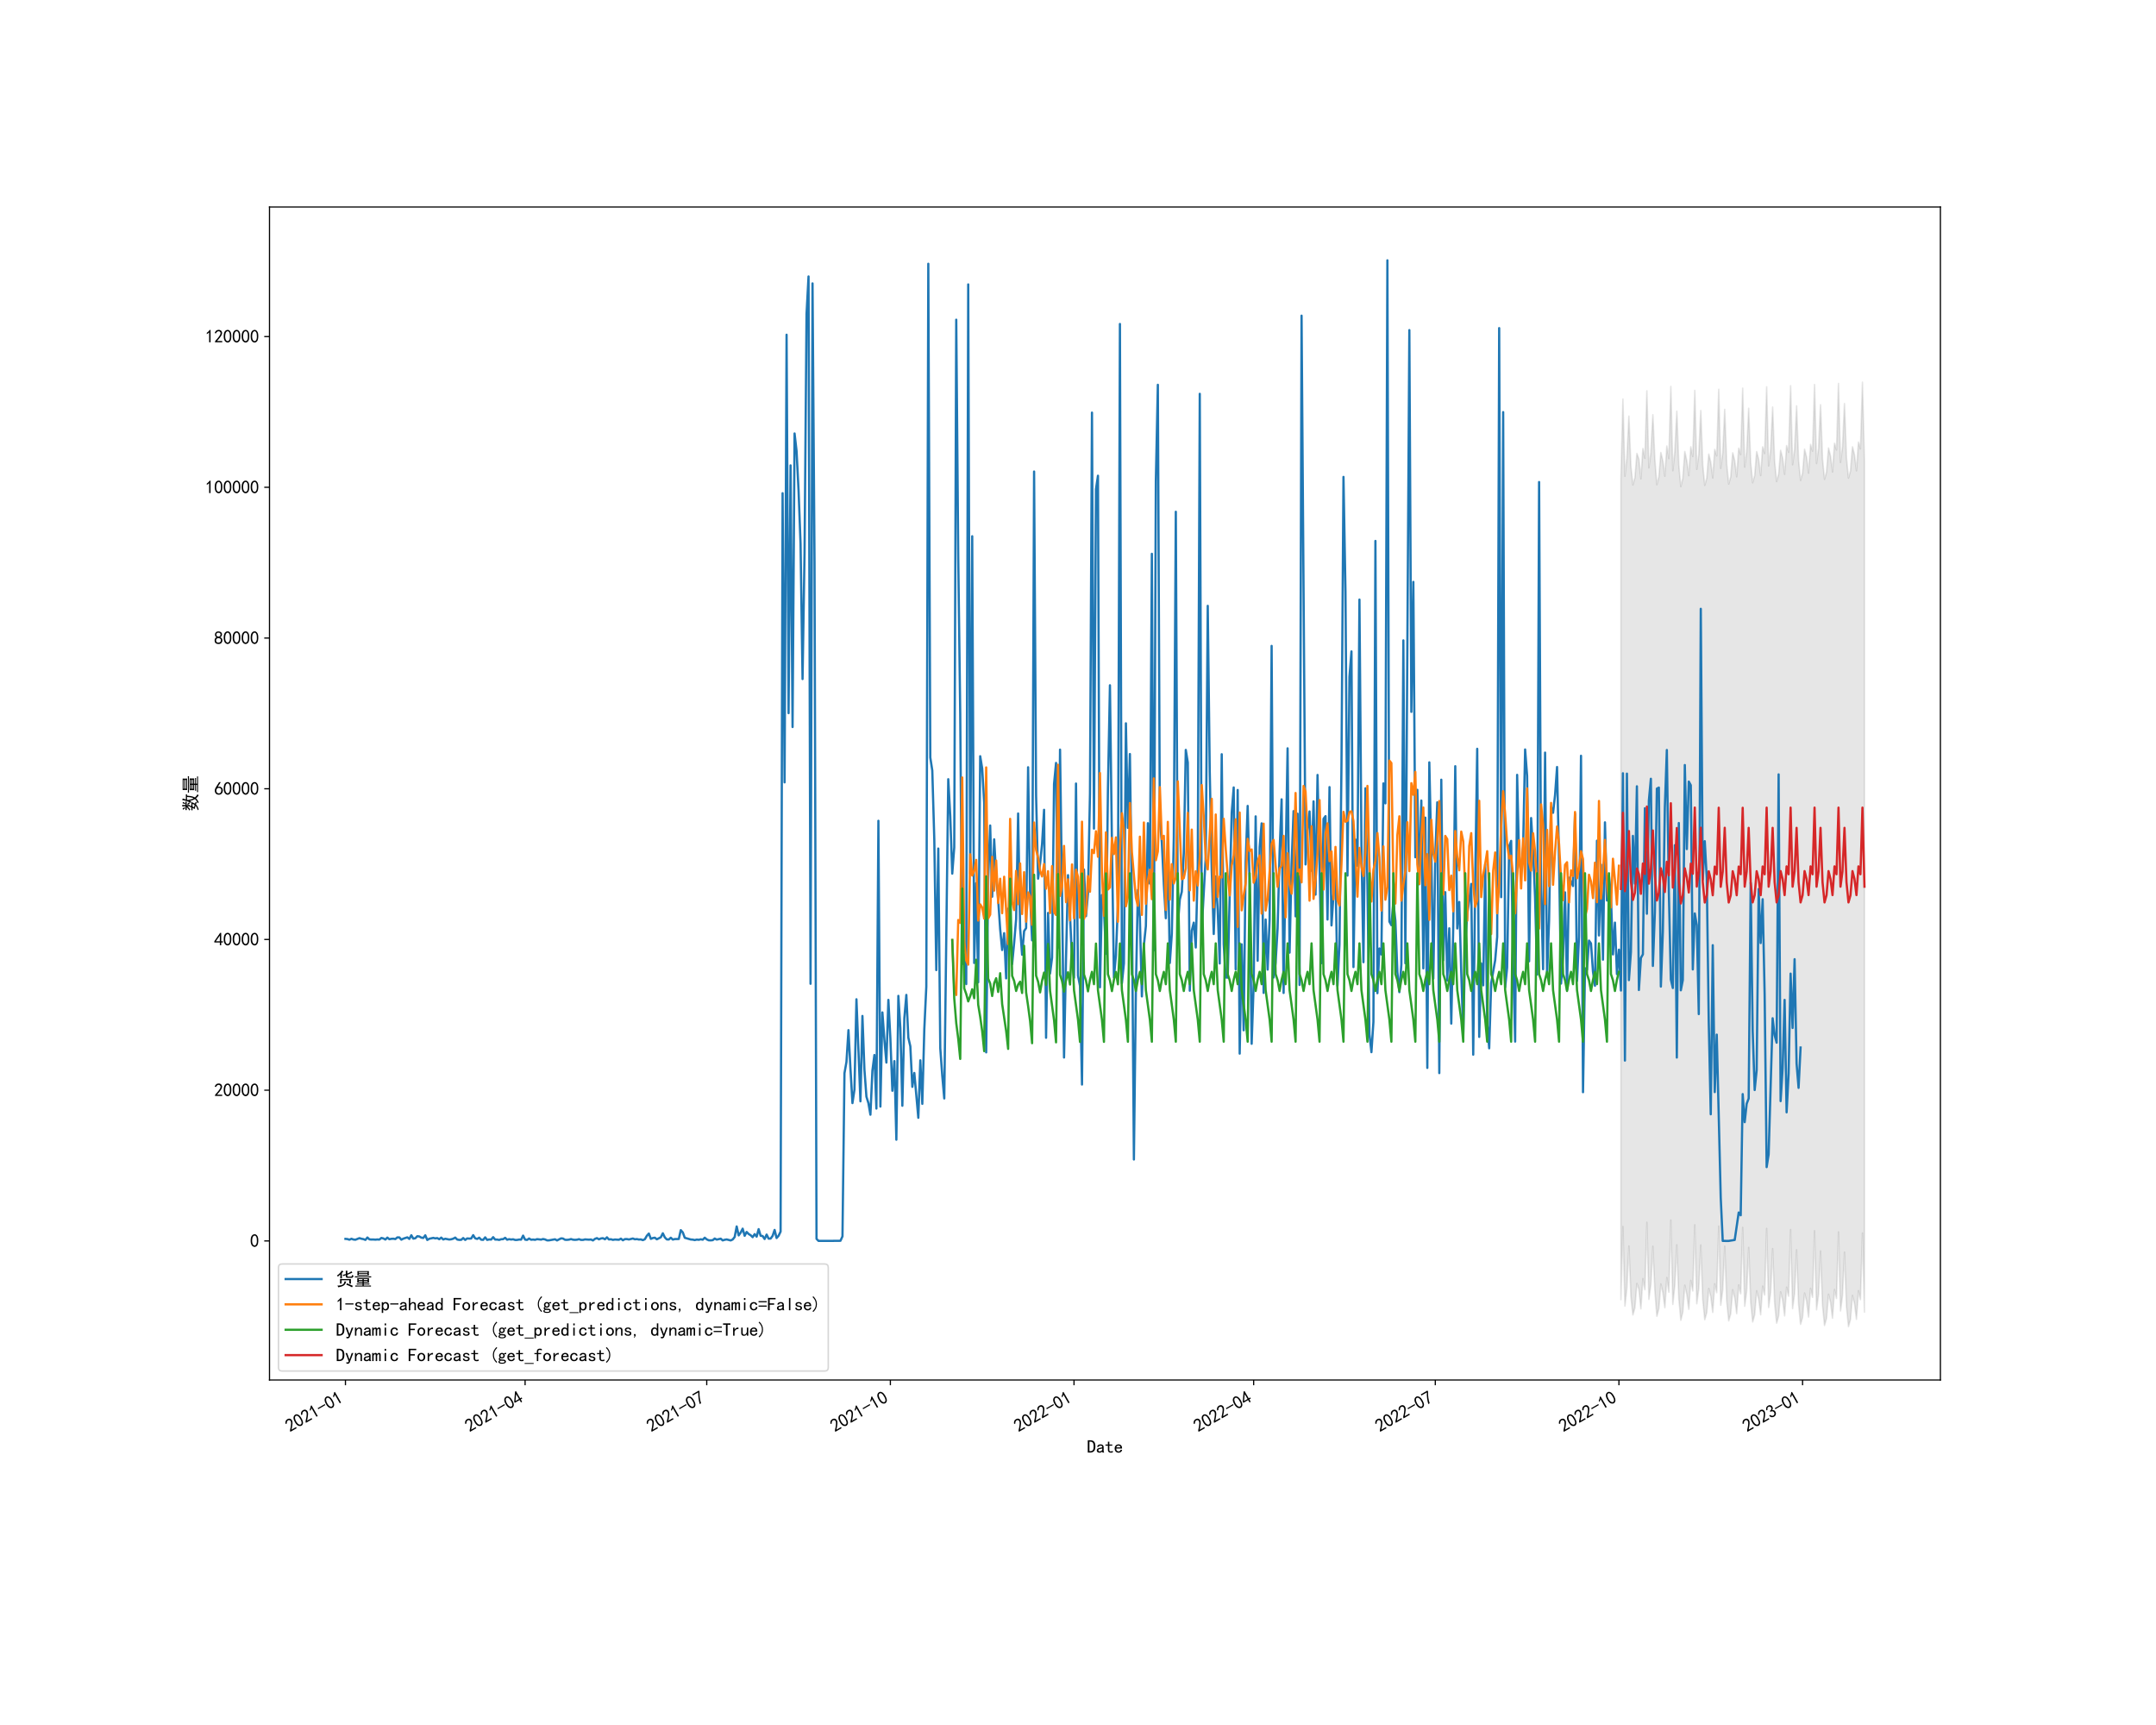 <?xml version="1.0" encoding="utf-8" standalone="no"?>
<!DOCTYPE svg PUBLIC "-//W3C//DTD SVG 1.1//EN"
  "http://www.w3.org/Graphics/SVG/1.1/DTD/svg11.dtd">
<svg xmlns:xlink="http://www.w3.org/1999/xlink" width="1440pt" height="1152pt" viewBox="0 0 1440 1152" xmlns="http://www.w3.org/2000/svg" version="1.1">
 <defs>
  <style type="text/css">*{stroke-linejoin: round; stroke-linecap: butt}</style>
 </defs>
 <g id="figure_1">
  <g id="patch_1">
   <path d="M 0 1152 
L 1440 1152 
L 1440 0 
L 0 0 
z
" style="fill: #ffffff"/>
  </g>
  <g id="axes_1">
   <g id="patch_2">
    <path d="M 180 921.6 
L 1296 921.6 
L 1296 138.24 
L 180 138.24 
z
" style="fill: #ffffff"/>
   </g>
   <g id="PolyCollection_1">
    <defs>
     <path id="m0fa0808a90" d="M 1082.625 -832.654 
L 1082.625 -284.038 
L 1083.959 -332.89 
L 1085.292 -279.735 
L 1086.625 -291.976 
L 1087.958 -319.835 
L 1089.291 -286.227 
L 1090.625 -273.845 
L 1091.958 -278.626 
L 1093.291 -294.869 
L 1094.624 -291.134 
L 1095.957 -277.928 
L 1097.29 -298.144 
L 1098.624 -290.683 
L 1099.957 -335.695 
L 1101.29 -284.226 
L 1102.623 -294.288 
L 1103.956 -319.73 
L 1105.289 -290.046 
L 1106.623 -272.968 
L 1107.956 -278.131 
L 1109.289 -294.502 
L 1110.622 -288.887 
L 1111.955 -278.635 
L 1113.288 -298.828 
L 1114.622 -289.016 
L 1115.955 -337.206 
L 1117.288 -280.891 
L 1118.621 -293.688 
L 1119.954 -320.648 
L 1121.288 -284.748 
L 1122.621 -270.263 
L 1123.954 -275.743 
L 1125.287 -293.739 
L 1126.62 -287.531 
L 1127.953 -277.607 
L 1129.287 -296.876 
L 1130.62 -289.847 
L 1131.953 -334.048 
L 1133.286 -281.292 
L 1134.619 -291.413 
L 1135.952 -320.582 
L 1137.286 -284.126 
L 1138.619 -270.64 
L 1139.952 -275.446 
L 1141.285 -291.5 
L 1142.618 -286.186 
L 1143.951 -275.496 
L 1145.285 -294.647 
L 1146.618 -288.704 
L 1147.951 -333.155 
L 1149.284 -280.329 
L 1150.617 -290.559 
L 1151.951 -319.757 
L 1153.284 -283.22 
L 1154.617 -269.858 
L 1155.95 -274.661 
L 1157.283 -290.737 
L 1158.616 -285.474 
L 1159.95 -274.694 
L 1161.283 -293.854 
L 1162.616 -287.957 
L 1163.949 -332.32 
L 1165.282 -279.639 
L 1166.615 -289.791 
L 1167.949 -318.919 
L 1169.282 -282.603 
L 1170.615 -269.141 
L 1171.948 -273.938 
L 1173.281 -289.971 
L 1174.615 -284.721 
L 1175.948 -273.936 
L 1177.281 -293.129 
L 1178.614 -287.125 
L 1179.947 -331.627 
L 1181.28 -278.819 
L 1182.614 -289.064 
L 1183.947 -318.117 
L 1185.28 -281.816 
L 1186.613 -268.321 
L 1187.946 -273.141 
L 1189.279 -289.242 
L 1190.613 -283.96 
L 1191.946 -273.202 
L 1193.279 -292.399 
L 1194.612 -286.366 
L 1195.945 -330.857 
L 1197.278 -278.053 
L 1198.612 -288.293 
L 1199.945 -317.346 
L 1201.278 -281.047 
L 1202.611 -267.548 
L 1203.944 -272.368 
L 1205.278 -288.467 
L 1206.611 -283.184 
L 1207.944 -272.429 
L 1209.277 -291.625 
L 1210.61 -285.594 
L 1211.943 -330.087 
L 1213.277 -277.278 
L 1214.61 -287.521 
L 1215.943 -316.577 
L 1217.276 -280.27 
L 1218.609 -266.775 
L 1219.942 -271.595 
L 1221.276 -287.695 
L 1222.609 -282.412 
L 1223.942 -271.656 
L 1225.275 -290.851 
L 1226.608 -284.826 
L 1227.941 -329.314 
L 1229.275 -276.511 
L 1230.608 -286.75 
L 1231.941 -315.809 
L 1233.274 -279.501 
L 1234.607 -266.007 
L 1235.941 -270.826 
L 1237.274 -286.924 
L 1238.607 -281.642 
L 1239.94 -270.886 
L 1241.273 -290.08 
L 1242.606 -284.058 
L 1243.94 -328.547 
L 1245.273 -275.743 
L 1245.273 -843.948 
L 1245.273 -843.948 
L 1243.94 -896.744 
L 1242.606 -852.233 
L 1241.273 -856.746 
L 1239.94 -837.553 
L 1238.607 -848.311 
L 1237.274 -853.595 
L 1235.941 -837.497 
L 1234.607 -832.676 
L 1233.274 -846.171 
L 1231.941 -882.479 
L 1230.608 -853.42 
L 1229.275 -843.181 
L 1227.941 -895.976 
L 1226.608 -851.466 
L 1225.275 -855.979 
L 1223.942 -836.786 
L 1222.609 -847.544 
L 1221.276 -852.828 
L 1219.942 -836.728 
L 1218.609 -831.906 
L 1217.276 -845.402 
L 1215.943 -881.71 
L 1214.61 -852.654 
L 1213.277 -842.411 
L 1211.943 -895.211 
L 1210.61 -850.696 
L 1209.277 -855.21 
L 1207.944 -836.016 
L 1206.611 -846.773 
L 1205.278 -852.058 
L 1203.944 -835.959 
L 1202.611 -831.136 
L 1201.278 -844.637 
L 1199.945 -880.936 
L 1198.612 -851.883 
L 1197.278 -841.642 
L 1195.945 -894.438 
L 1194.612 -849.925 
L 1193.279 -854.439 
L 1191.946 -835.244 
L 1190.613 -846.004 
L 1189.279 -851.287 
L 1187.946 -835.186 
L 1186.613 -830.364 
L 1185.28 -843.861 
L 1183.947 -880.162 
L 1182.614 -851.109 
L 1181.28 -840.864 
L 1179.947 -893.663 
L 1178.614 -849.138 
L 1177.281 -853.571 
L 1175.948 -834.38 
L 1174.615 -845.167 
L 1173.281 -850.419 
L 1171.948 -834.386 
L 1170.615 -829.586 
L 1169.282 -843.05 
L 1167.949 -879.366 
L 1166.615 -850.238 
L 1165.282 -840.086 
L 1163.949 -892.758 
L 1162.616 -848.373 
L 1161.283 -852.726 
L 1159.95 -833.567 
L 1158.616 -844.35 
L 1157.283 -849.614 
L 1155.95 -833.538 
L 1154.617 -828.733 
L 1153.284 -842.096 
L 1151.951 -878.634 
L 1150.617 -849.436 
L 1149.284 -839.205 
L 1147.951 -892.022 
L 1146.618 -847.549 
L 1145.285 -851.908 
L 1143.951 -832.758 
L 1142.618 -843.45 
L 1141.285 -848.766 
L 1139.952 -832.712 
L 1138.619 -827.903 
L 1137.286 -841.392 
L 1135.952 -877.847 
L 1134.619 -848.679 
L 1133.286 -838.558 
L 1131.953 -891.311 
L 1130.62 -847.104 
L 1129.287 -853.622 
L 1127.953 -834.355 
L 1126.62 -844.281 
L 1125.287 -850.491 
L 1123.954 -832.495 
L 1122.621 -827.012 
L 1121.288 -841.499 
L 1119.954 -877.399 
L 1118.621 -850.439 
L 1117.288 -837.642 
L 1115.955 -893.948 
L 1114.622 -845.738 
L 1113.288 -854.151 
L 1111.955 -833.959 
L 1110.622 -844.214 
L 1109.289 -849.83 
L 1107.956 -833.459 
L 1106.623 -828.293 
L 1105.289 -845.373 
L 1103.956 -875.057 
L 1102.623 -849.615 
L 1101.29 -839.553 
L 1099.957 -891.016 
L 1098.624 -845.989 
L 1097.29 -852.45 
L 1095.957 -832.237 
L 1094.624 -845.444 
L 1093.291 -849.182 
L 1091.958 -832.938 
L 1090.625 -828.154 
L 1089.291 -840.537 
L 1087.958 -874.144 
L 1086.625 -846.27 
L 1085.292 -833.948 
L 1083.959 -885.495 
L 1082.625 -832.654 
z
" style="stroke: #000000; stroke-opacity: 0.1"/>
    </defs>
    <g clip-path="url(#p689274e9f3)">
     <use xlink:href="#m0fa0808a90" x="0" y="1152" style="fill-opacity: 0.1; stroke: #000000; stroke-opacity: 0.1"/>
    </g>
   </g>
   <g id="matplotlib.axis_1">
    <g id="xtick_1">
     <g id="line2d_1">
      <defs>
       <path id="m462e7bee2f" d="M 0 0 
L 0 3.5 
" style="stroke: #000000; stroke-width: 0.8"/>
      </defs>
      <g>
       <use xlink:href="#m462e7bee2f" x="230.727" y="921.6" style="stroke: #000000; stroke-width: 0.8"/>
      </g>
     </g>
     <g id="text_1">
      <!-- 2021-01 -->
      <g transform="translate(193.604 956.745) rotate(-30) scale(0.12 -0.12)">
       <defs>
        <path id="SimHei-32" d="M 300 250 
Q 325 625 650 925 
Q 975 1225 1475 1862 
Q 1975 2500 2125 2850 
Q 2275 3200 2237 3450 
Q 2200 3700 2000 3862 
Q 1800 4025 1537 4000 
Q 1275 3975 1037 3800 
Q 800 3625 675 3275 
L 200 3350 
Q 400 3925 712 4187 
Q 1025 4450 1450 4475 
Q 1700 4500 1900 4462 
Q 2100 4425 2312 4287 
Q 2525 4150 2662 3875 
Q 2800 3600 2762 3212 
Q 2725 2825 2375 2287 
Q 2025 1750 1025 600 
L 2825 600 
L 2825 150 
L 300 150 
L 300 250 
z
" transform="scale(0.016)"/>
        <path id="SimHei-30" d="M 225 2537 
Q 250 3200 412 3587 
Q 575 3975 875 4225 
Q 1175 4475 1612 4475 
Q 2050 4475 2375 4112 
Q 2700 3750 2800 3200 
Q 2900 2650 2862 1937 
Q 2825 1225 2612 775 
Q 2400 325 1975 150 
Q 1550 -25 1125 187 
Q 700 400 525 750 
Q 350 1100 275 1487 
Q 200 1875 225 2537 
z
M 750 2687 
Q 675 2000 800 1462 
Q 925 925 1212 700 
Q 1500 475 1800 612 
Q 2100 750 2237 1162 
Q 2375 1575 2375 2062 
Q 2375 2550 2337 2950 
Q 2300 3350 2112 3675 
Q 1925 4000 1612 4012 
Q 1300 4025 1062 3700 
Q 825 3375 750 2687 
z
" transform="scale(0.016)"/>
        <path id="SimHei-31" d="M 1400 3600 
Q 1075 3275 575 2975 
L 575 3450 
Q 1200 3875 1600 4450 
L 1900 4450 
L 1900 150 
L 1400 150 
L 1400 3600 
z
" transform="scale(0.016)"/>
        <path id="SimHei-2d" d="M 2975 2125 
L 125 2125 
L 125 2525 
L 2975 2525 
L 2975 2125 
z
" transform="scale(0.016)"/>
       </defs>
       <use xlink:href="#SimHei-32"/>
       <use xlink:href="#SimHei-30" x="50"/>
       <use xlink:href="#SimHei-32" x="100"/>
       <use xlink:href="#SimHei-31" x="150"/>
       <use xlink:href="#SimHei-2d" x="200"/>
       <use xlink:href="#SimHei-30" x="250"/>
       <use xlink:href="#SimHei-31" x="300"/>
      </g>
     </g>
    </g>
    <g id="xtick_2">
     <g id="line2d_2">
      <g>
       <use xlink:href="#m462e7bee2f" x="350.713" y="921.6" style="stroke: #000000; stroke-width: 0.8"/>
      </g>
     </g>
     <g id="text_2">
      <!-- 2021-04 -->
      <g transform="translate(313.59 956.745) rotate(-30) scale(0.12 -0.12)">
       <defs>
        <path id="SimHei-34" d="M 2000 1100 
L 75 1100 
L 75 1525 
L 2100 4450 
L 2475 4450 
L 2475 1525 
L 3075 1525 
L 3075 1100 
L 2475 1100 
L 2475 150 
L 2000 150 
L 2000 1100 
z
M 2000 1525 
L 2000 3500 
L 600 1525 
L 2000 1525 
z
" transform="scale(0.016)"/>
       </defs>
       <use xlink:href="#SimHei-32"/>
       <use xlink:href="#SimHei-30" x="50"/>
       <use xlink:href="#SimHei-32" x="100"/>
       <use xlink:href="#SimHei-31" x="150"/>
       <use xlink:href="#SimHei-2d" x="200"/>
       <use xlink:href="#SimHei-30" x="250"/>
       <use xlink:href="#SimHei-34" x="300"/>
      </g>
     </g>
    </g>
    <g id="xtick_3">
     <g id="line2d_3">
      <g>
       <use xlink:href="#m462e7bee2f" x="472.032" y="921.6" style="stroke: #000000; stroke-width: 0.8"/>
      </g>
     </g>
     <g id="text_3">
      <!-- 2021-07 -->
      <g transform="translate(434.909 956.745) rotate(-30) scale(0.12 -0.12)">
       <defs>
        <path id="SimHei-37" d="M 850 150 
Q 1300 2050 2425 3925 
L 275 3925 
L 275 4375 
L 2950 4375 
L 2950 3950 
Q 1775 2050 1400 150 
L 850 150 
z
" transform="scale(0.016)"/>
       </defs>
       <use xlink:href="#SimHei-32"/>
       <use xlink:href="#SimHei-30" x="50"/>
       <use xlink:href="#SimHei-32" x="100"/>
       <use xlink:href="#SimHei-31" x="150"/>
       <use xlink:href="#SimHei-2d" x="200"/>
       <use xlink:href="#SimHei-30" x="250"/>
       <use xlink:href="#SimHei-37" x="300"/>
      </g>
     </g>
    </g>
    <g id="xtick_4">
     <g id="line2d_4">
      <g>
       <use xlink:href="#m462e7bee2f" x="594.684" y="921.6" style="stroke: #000000; stroke-width: 0.8"/>
      </g>
     </g>
     <g id="text_4">
      <!-- 2021-10 -->
      <g transform="translate(557.561 956.745) rotate(-30) scale(0.12 -0.12)">
       <use xlink:href="#SimHei-32"/>
       <use xlink:href="#SimHei-30" x="50"/>
       <use xlink:href="#SimHei-32" x="100"/>
       <use xlink:href="#SimHei-31" x="150"/>
       <use xlink:href="#SimHei-2d" x="200"/>
       <use xlink:href="#SimHei-31" x="250"/>
       <use xlink:href="#SimHei-30" x="300"/>
      </g>
     </g>
    </g>
    <g id="xtick_5">
     <g id="line2d_5">
      <g>
       <use xlink:href="#m462e7bee2f" x="717.336" y="921.6" style="stroke: #000000; stroke-width: 0.8"/>
      </g>
     </g>
     <g id="text_5">
      <!-- 2022-01 -->
      <g transform="translate(680.213 956.745) rotate(-30) scale(0.12 -0.12)">
       <use xlink:href="#SimHei-32"/>
       <use xlink:href="#SimHei-30" x="50"/>
       <use xlink:href="#SimHei-32" x="100"/>
       <use xlink:href="#SimHei-32" x="150"/>
       <use xlink:href="#SimHei-2d" x="200"/>
       <use xlink:href="#SimHei-30" x="250"/>
       <use xlink:href="#SimHei-31" x="300"/>
      </g>
     </g>
    </g>
    <g id="xtick_6">
     <g id="line2d_6">
      <g>
       <use xlink:href="#m462e7bee2f" x="837.321" y="921.6" style="stroke: #000000; stroke-width: 0.8"/>
      </g>
     </g>
     <g id="text_6">
      <!-- 2022-04 -->
      <g transform="translate(800.198 956.745) rotate(-30) scale(0.12 -0.12)">
       <use xlink:href="#SimHei-32"/>
       <use xlink:href="#SimHei-30" x="50"/>
       <use xlink:href="#SimHei-32" x="100"/>
       <use xlink:href="#SimHei-32" x="150"/>
       <use xlink:href="#SimHei-2d" x="200"/>
       <use xlink:href="#SimHei-30" x="250"/>
       <use xlink:href="#SimHei-34" x="300"/>
      </g>
     </g>
    </g>
    <g id="xtick_7">
     <g id="line2d_7">
      <g>
       <use xlink:href="#m462e7bee2f" x="958.64" y="921.6" style="stroke: #000000; stroke-width: 0.8"/>
      </g>
     </g>
     <g id="text_7">
      <!-- 2022-07 -->
      <g transform="translate(921.517 956.745) rotate(-30) scale(0.12 -0.12)">
       <use xlink:href="#SimHei-32"/>
       <use xlink:href="#SimHei-30" x="50"/>
       <use xlink:href="#SimHei-32" x="100"/>
       <use xlink:href="#SimHei-32" x="150"/>
       <use xlink:href="#SimHei-2d" x="200"/>
       <use xlink:href="#SimHei-30" x="250"/>
       <use xlink:href="#SimHei-37" x="300"/>
      </g>
     </g>
    </g>
    <g id="xtick_8">
     <g id="line2d_8">
      <g>
       <use xlink:href="#m462e7bee2f" x="1081.292" y="921.6" style="stroke: #000000; stroke-width: 0.8"/>
      </g>
     </g>
     <g id="text_8">
      <!-- 2022-10 -->
      <g transform="translate(1044.169 956.745) rotate(-30) scale(0.12 -0.12)">
       <use xlink:href="#SimHei-32"/>
       <use xlink:href="#SimHei-30" x="50"/>
       <use xlink:href="#SimHei-32" x="100"/>
       <use xlink:href="#SimHei-32" x="150"/>
       <use xlink:href="#SimHei-2d" x="200"/>
       <use xlink:href="#SimHei-31" x="250"/>
       <use xlink:href="#SimHei-30" x="300"/>
      </g>
     </g>
    </g>
    <g id="xtick_9">
     <g id="line2d_9">
      <g>
       <use xlink:href="#m462e7bee2f" x="1203.944" y="921.6" style="stroke: #000000; stroke-width: 0.8"/>
      </g>
     </g>
     <g id="text_9">
      <!-- 2023-01 -->
      <g transform="translate(1166.821 956.745) rotate(-30) scale(0.12 -0.12)">
       <defs>
        <path id="SimHei-33" d="M 250 1225 
L 700 1300 
Q 800 975 1025 762 
Q 1250 550 1587 562 
Q 1925 575 2125 837 
Q 2325 1100 2300 1437 
Q 2275 1775 2037 1962 
Q 1800 2150 1275 2225 
L 1275 2550 
Q 1800 2600 2037 2825 
Q 2275 3050 2250 3412 
Q 2225 3775 1925 3937 
Q 1625 4100 1287 3975 
Q 950 3850 750 3275 
L 300 3350 
Q 450 3800 712 4100 
Q 975 4400 1425 4450 
Q 1875 4500 2212 4337 
Q 2550 4175 2687 3837 
Q 2825 3500 2725 3100 
Q 2625 2700 2150 2400 
Q 2500 2250 2687 1950 
Q 2875 1650 2812 1162 
Q 2750 675 2375 375 
Q 2000 75 1525 87 
Q 1050 100 700 387 
Q 350 675 250 1225 
z
" transform="scale(0.016)"/>
       </defs>
       <use xlink:href="#SimHei-32"/>
       <use xlink:href="#SimHei-30" x="50"/>
       <use xlink:href="#SimHei-32" x="100"/>
       <use xlink:href="#SimHei-33" x="150"/>
       <use xlink:href="#SimHei-2d" x="200"/>
       <use xlink:href="#SimHei-30" x="250"/>
       <use xlink:href="#SimHei-31" x="300"/>
      </g>
     </g>
    </g>
    <g id="text_10">
     <!-- Date -->
     <g transform="translate(726 970.294) scale(0.12 -0.12)">
      <defs>
       <path id="SimHei-44" d="M 2925 2250 
Q 2925 1100 2437 612 
Q 1950 125 1125 125 
L 275 125 
L 275 4400 
L 1125 4400 
Q 2050 4400 2487 3900 
Q 2925 3400 2925 2250 
z
M 2325 2250 
Q 2325 3175 2025 3550 
Q 1725 3925 1125 3925 
L 850 3925 
L 850 600 
L 1125 600 
Q 1725 600 2025 962 
Q 2325 1325 2325 2250 
z
" transform="scale(0.016)"/>
       <path id="SimHei-61" d="M 2875 125 
L 2275 125 
Q 2225 175 2200 262 
Q 2175 350 2175 475 
Q 2000 275 1750 175 
Q 1500 75 1225 75 
Q 825 75 550 275 
Q 275 475 275 850 
Q 275 1225 525 1450 
Q 775 1675 1300 1750 
Q 1650 1800 1912 1875 
Q 2175 1950 2175 2075 
Q 2175 2225 2062 2375 
Q 1950 2525 1575 2525 
Q 1275 2525 1137 2412 
Q 1000 2300 950 2100 
L 400 2100 
Q 450 2500 762 2737 
Q 1075 2975 1575 2975 
Q 2125 2975 2400 2725 
Q 2675 2475 2675 2025 
L 2675 650 
Q 2675 500 2725 375 
Q 2775 250 2875 125 
z
M 2175 1050 
L 2175 1550 
Q 2025 1500 1887 1462 
Q 1750 1425 1425 1375 
Q 1050 1325 937 1200 
Q 825 1075 825 900 
Q 825 750 937 637 
Q 1050 525 1275 525 
Q 1500 525 1762 650 
Q 2025 775 2175 1050 
z
" transform="scale(0.016)"/>
       <path id="SimHei-74" d="M 2750 200 
Q 2625 150 2462 112 
Q 2300 75 2025 75 
Q 1575 75 1300 325 
Q 1025 575 1025 1025 
L 1025 2525 
L 175 2525 
L 175 2925 
L 1025 2925 
L 1025 3900 
L 1525 3900 
L 1525 2925 
L 2550 2925 
L 2550 2525 
L 1525 2525 
L 1525 1000 
Q 1525 800 1625 662 
Q 1725 525 2000 525 
Q 2275 525 2450 575 
Q 2625 625 2750 700 
L 2750 200 
z
" transform="scale(0.016)"/>
       <path id="SimHei-65" d="M 2850 1075 
Q 2800 625 2450 350 
Q 2100 75 1625 75 
Q 1025 75 637 462 
Q 250 850 250 1525 
Q 250 2200 637 2587 
Q 1025 2975 1625 2975 
Q 2150 2975 2487 2637 
Q 2825 2300 2825 1525 
L 800 1525 
Q 800 975 1037 750 
Q 1275 525 1625 525 
Q 1900 525 2075 662 
Q 2250 800 2300 1075 
L 2850 1075 
z
M 2250 1925 
Q 2200 2275 2025 2412 
Q 1850 2550 1575 2550 
Q 1325 2550 1125 2412 
Q 925 2275 825 1925 
L 2250 1925 
z
" transform="scale(0.016)"/>
      </defs>
      <use xlink:href="#SimHei-44"/>
      <use xlink:href="#SimHei-61" x="50"/>
      <use xlink:href="#SimHei-74" x="100"/>
      <use xlink:href="#SimHei-65" x="150"/>
     </g>
    </g>
   </g>
   <g id="matplotlib.axis_2">
    <g id="ytick_1">
     <g id="line2d_10">
      <defs>
       <path id="m5d4f4b7b0b" d="M 0 0 
L -3.5 0 
" style="stroke: #000000; stroke-width: 0.8"/>
      </defs>
      <g>
       <use xlink:href="#m5d4f4b7b0b" x="180" y="828.727" style="stroke: #000000; stroke-width: 0.8"/>
      </g>
     </g>
     <g id="text_11">
      <!-- 0 -->
      <g transform="translate(167 832.852) scale(0.12 -0.12)">
       <use xlink:href="#SimHei-30"/>
      </g>
     </g>
    </g>
    <g id="ytick_2">
     <g id="line2d_11">
      <g>
       <use xlink:href="#m5d4f4b7b0b" x="180" y="728.067" style="stroke: #000000; stroke-width: 0.8"/>
      </g>
     </g>
     <g id="text_12">
      <!-- 20000 -->
      <g transform="translate(143 732.192) scale(0.12 -0.12)">
       <use xlink:href="#SimHei-32"/>
       <use xlink:href="#SimHei-30" x="50"/>
       <use xlink:href="#SimHei-30" x="100"/>
       <use xlink:href="#SimHei-30" x="150"/>
       <use xlink:href="#SimHei-30" x="200"/>
      </g>
     </g>
    </g>
    <g id="ytick_3">
     <g id="line2d_12">
      <g>
       <use xlink:href="#m5d4f4b7b0b" x="180" y="627.408" style="stroke: #000000; stroke-width: 0.8"/>
      </g>
     </g>
     <g id="text_13">
      <!-- 40000 -->
      <g transform="translate(143 631.533) scale(0.12 -0.12)">
       <use xlink:href="#SimHei-34"/>
       <use xlink:href="#SimHei-30" x="50"/>
       <use xlink:href="#SimHei-30" x="100"/>
       <use xlink:href="#SimHei-30" x="150"/>
       <use xlink:href="#SimHei-30" x="200"/>
      </g>
     </g>
    </g>
    <g id="ytick_4">
     <g id="line2d_13">
      <g>
       <use xlink:href="#m5d4f4b7b0b" x="180" y="526.749" style="stroke: #000000; stroke-width: 0.8"/>
      </g>
     </g>
     <g id="text_14">
      <!-- 60000 -->
      <g transform="translate(143 530.874) scale(0.12 -0.12)">
       <defs>
        <path id="SimHei-36" d="M 250 1612 
Q 275 1975 387 2225 
Q 500 2475 725 2850 
L 1750 4450 
L 2325 4450 
L 1275 2800 
Q 1950 2975 2350 2750 
Q 2750 2525 2887 2237 
Q 3025 1950 3037 1612 
Q 3050 1275 2937 950 
Q 2825 625 2537 362 
Q 2250 100 1737 75 
Q 1225 50 862 262 
Q 500 475 362 862 
Q 225 1250 250 1612 
z
M 1025 787 
Q 1250 550 1625 525 
Q 2000 500 2250 775 
Q 2500 1050 2500 1575 
Q 2500 2100 2187 2300 
Q 1875 2500 1487 2450 
Q 1100 2400 925 2075 
Q 750 1750 775 1387 
Q 800 1025 1025 787 
z
" transform="scale(0.016)"/>
       </defs>
       <use xlink:href="#SimHei-36"/>
       <use xlink:href="#SimHei-30" x="50"/>
       <use xlink:href="#SimHei-30" x="100"/>
       <use xlink:href="#SimHei-30" x="150"/>
       <use xlink:href="#SimHei-30" x="200"/>
      </g>
     </g>
    </g>
    <g id="ytick_5">
     <g id="line2d_14">
      <g>
       <use xlink:href="#m5d4f4b7b0b" x="180" y="426.089" style="stroke: #000000; stroke-width: 0.8"/>
      </g>
     </g>
     <g id="text_15">
      <!-- 80000 -->
      <g transform="translate(143 430.214) scale(0.12 -0.12)">
       <defs>
        <path id="SimHei-38" d="M 175 1375 
Q 175 1675 325 1962 
Q 475 2250 825 2425 
Q 525 2600 425 2812 
Q 325 3025 312 3300 
Q 300 3575 387 3775 
Q 475 3975 650 4150 
Q 825 4325 1037 4387 
Q 1250 4450 1500 4450 
Q 1750 4450 1950 4400 
Q 2150 4350 2375 4187 
Q 2600 4025 2700 3725 
Q 2800 3425 2687 3025 
Q 2575 2625 2100 2400 
Q 2525 2275 2700 2012 
Q 2875 1750 2875 1375 
Q 2875 1000 2762 775 
Q 2650 550 2512 400 
Q 2375 250 2137 162 
Q 1900 75 1537 75 
Q 1175 75 912 162 
Q 650 250 475 425 
Q 300 600 237 837 
Q 175 1075 175 1375 
z
M 687 1400 
Q 675 1100 787 875 
Q 900 650 1200 587 
Q 1500 525 1825 600 
Q 2150 675 2275 950 
Q 2400 1225 2362 1500 
Q 2325 1775 2050 1962 
Q 1775 2150 1450 2125 
Q 1125 2100 912 1900 
Q 700 1700 687 1400 
z
M 775 3350 
Q 775 3100 950 2875 
Q 1125 2650 1500 2650 
Q 1875 2650 2062 2875 
Q 2250 3100 2237 3412 
Q 2225 3725 2012 3875 
Q 1800 4025 1437 4000 
Q 1075 3975 925 3787 
Q 775 3600 775 3350 
z
" transform="scale(0.016)"/>
       </defs>
       <use xlink:href="#SimHei-38"/>
       <use xlink:href="#SimHei-30" x="50"/>
       <use xlink:href="#SimHei-30" x="100"/>
       <use xlink:href="#SimHei-30" x="150"/>
       <use xlink:href="#SimHei-30" x="200"/>
      </g>
     </g>
    </g>
    <g id="ytick_6">
     <g id="line2d_15">
      <g>
       <use xlink:href="#m5d4f4b7b0b" x="180" y="325.43" style="stroke: #000000; stroke-width: 0.8"/>
      </g>
     </g>
     <g id="text_16">
      <!-- 100000 -->
      <g transform="translate(137 329.555) scale(0.12 -0.12)">
       <use xlink:href="#SimHei-31"/>
       <use xlink:href="#SimHei-30" x="50"/>
       <use xlink:href="#SimHei-30" x="100"/>
       <use xlink:href="#SimHei-30" x="150"/>
       <use xlink:href="#SimHei-30" x="200"/>
       <use xlink:href="#SimHei-30" x="250"/>
      </g>
     </g>
    </g>
    <g id="ytick_7">
     <g id="line2d_16">
      <g>
       <use xlink:href="#m5d4f4b7b0b" x="180" y="224.771" style="stroke: #000000; stroke-width: 0.8"/>
      </g>
     </g>
     <g id="text_17">
      <!-- 120000 -->
      <g transform="translate(137 228.896) scale(0.12 -0.12)">
       <use xlink:href="#SimHei-31"/>
       <use xlink:href="#SimHei-32" x="50"/>
       <use xlink:href="#SimHei-30" x="100"/>
       <use xlink:href="#SimHei-30" x="150"/>
       <use xlink:href="#SimHei-30" x="200"/>
       <use xlink:href="#SimHei-30" x="250"/>
      </g>
     </g>
    </g>
    <g id="text_18">
     <!-- 数量 -->
     <g transform="translate(131.5 541.92) rotate(-90) scale(0.12 -0.12)">
      <defs>
       <path id="SimHei-6570" d="M 4525 4925 
Q 4475 4800 4400 4587 
Q 4325 4375 4175 3825 
L 5325 3825 
Q 5575 3825 5925 3850 
L 5925 3400 
Q 5650 3425 5500 3425 
Q 5500 3025 5362 2162 
Q 5225 1300 4875 675 
Q 5125 375 5437 137 
Q 5750 -100 6025 -200 
Q 5725 -425 5625 -625 
Q 5325 -450 5075 -225 
Q 4825 0 4575 325 
Q 4300 25 3987 -187 
Q 3675 -400 3200 -650 
Q 3075 -425 2850 -300 
Q 3225 -150 3650 125 
Q 4075 400 4300 675 
Q 4125 1025 3962 1425 
Q 3800 1825 3675 2475 
Q 3600 2275 3425 1950 
Q 3250 2050 3000 2150 
Q 3400 2850 3650 3675 
Q 3900 4500 3975 5100 
Q 4275 4975 4525 4925 
z
M 2100 2250 
Q 2000 2150 1875 1925 
L 3250 1925 
Q 3100 1300 2725 675 
Q 3125 525 3350 400 
Q 3225 225 3125 25 
Q 2900 175 2450 325 
Q 1950 -225 725 -650 
Q 600 -375 400 -275 
Q 1575 0 2000 475 
Q 1300 650 850 775 
Q 1000 1000 1250 1525 
Q 1000 1525 425 1500 
L 425 1950 
Q 900 1925 1400 1925 
Q 1500 2150 1550 2425 
Q 1825 2325 2100 2250 
z
M 1775 3950 
Q 1775 4550 1750 5100 
L 2250 5100 
Q 2225 4575 2225 3950 
Q 3075 3950 3425 3975 
L 3425 3525 
Q 3075 3550 2225 3550 
Q 2225 2825 2250 2425 
L 1750 2425 
Q 1775 2775 1775 3300 
Q 1650 3100 1300 2787 
Q 950 2475 650 2300 
Q 525 2525 275 2625 
Q 500 2700 875 2975 
Q 1250 3250 1450 3550 
Q 950 3550 500 3525 
L 500 3975 
Q 925 3950 1775 3950 
z
M 3975 3175 
Q 4200 1700 4600 1125 
Q 4850 1700 4937 2287 
Q 5025 2875 5050 3425 
L 4075 3425 
L 3975 3175 
z
M 1450 1000 
Q 1750 925 2275 800 
Q 2475 1050 2650 1525 
L 1725 1525 
Q 1600 1275 1450 1000 
z
M 3325 4825 
Q 3200 4625 3125 4450 
Q 3050 4275 2925 4025 
Q 2725 4125 2525 4175 
Q 2725 4500 2900 5000 
Q 3150 4875 3325 4825 
z
M 2575 3375 
Q 2900 3050 3200 2725 
Q 3050 2600 2875 2425 
Q 2525 2850 2300 3100 
Q 2450 3225 2575 3375 
z
M 925 5000 
Q 1275 4650 1500 4300 
L 1125 4075 
Q 950 4425 600 4725 
Q 825 4875 925 5000 
z
" transform="scale(0.016)"/>
       <path id="SimHei-91cf" d="M 5250 2500 
Q 5225 2200 5225 1700 
Q 5225 1225 5250 950 
L 3425 950 
L 3425 625 
L 4575 625 
Q 5000 625 5375 650 
L 5375 275 
Q 5025 300 4575 300 
L 3425 300 
L 3425 -75 
L 5125 -75 
Q 5525 -75 5925 -50 
L 5925 -425 
Q 5525 -400 5125 -400 
L 1275 -400 
Q 900 -400 475 -425 
L 475 -50 
Q 925 -50 1275 -75 
L 2975 -75 
L 2975 300 
L 1725 300 
Q 1350 300 975 250 
L 975 650 
Q 1375 625 1725 625 
L 2975 625 
L 2975 950 
L 1150 950 
Q 1175 1375 1175 1775 
Q 1175 2175 1150 2500 
L 5250 2500 
z
M 5200 4950 
Q 5175 4575 5175 4250 
Q 5175 3925 5200 3400 
L 1200 3400 
Q 1225 3925 1225 4250 
Q 1225 4575 1200 4950 
L 5200 4950 
z
M 4900 3100 
Q 5500 3125 6000 3150 
L 6000 2750 
Q 5500 2775 4925 2775 
L 1650 2775 
Q 975 2775 325 2750 
L 325 3150 
Q 975 3125 1650 3100 
L 4900 3100 
z
M 4725 3700 
L 4725 4025 
L 1675 4025 
L 1675 3700 
L 4725 3700 
z
M 4725 4350 
L 4725 4650 
L 1675 4650 
L 1675 4350 
L 4725 4350 
z
M 4750 1875 
L 4750 2175 
L 3425 2175 
L 3425 1875 
L 4750 1875 
z
M 2975 1875 
L 2975 2175 
L 1650 2175 
L 1650 1875 
L 2975 1875 
z
M 2975 1275 
L 2975 1550 
L 1650 1550 
L 1650 1275 
L 2975 1275 
z
M 4750 1275 
L 4750 1550 
L 3425 1550 
L 3425 1275 
L 4750 1275 
z
" transform="scale(0.016)"/>
      </defs>
      <use xlink:href="#SimHei-6570"/>
      <use xlink:href="#SimHei-91cf" x="100"/>
     </g>
    </g>
   </g>
   <g id="line2d_17">
    <path d="M 230.727 827.353 
L 232.06 827.483 
L 233.394 827.921 
L 234.727 827.277 
L 236.06 827.78 
L 237.393 827.926 
L 240.059 826.859 
L 241.393 827.267 
L 242.726 827.514 
L 244.059 828.037 
L 245.392 826.437 
L 246.725 827.675 
L 248.059 827.79 
L 249.392 827.765 
L 250.725 827.871 
L 252.058 827.735 
L 253.391 827.836 
L 254.724 826.734 
L 256.058 827.056 
L 257.391 827.806 
L 258.724 826.502 
L 260.057 827.584 
L 261.39 827.317 
L 262.723 827.237 
L 264.057 827.483 
L 265.39 826.361 
L 266.723 826.381 
L 268.056 827.886 
L 269.389 827.197 
L 272.056 826.331 
L 273.389 827.388 
L 274.722 824.937 
L 276.055 827.186 
L 277.388 826.93 
L 278.722 825.581 
L 280.055 825.737 
L 281.388 826.517 
L 282.721 826.734 
L 284.054 824.977 
L 285.387 828.082 
L 286.721 827.277 
L 289.387 826.688 
L 290.72 827.025 
L 292.053 826.819 
L 293.386 827.584 
L 294.72 826.502 
L 296.053 827.76 
L 297.386 827.257 
L 300.052 827.79 
L 301.385 827.629 
L 302.719 827.222 
L 304.052 826.482 
L 305.385 827.8 
L 306.718 828.027 
L 308.051 827.987 
L 309.385 826.794 
L 310.718 828.062 
L 312.051 827.041 
L 313.384 827.181 
L 314.717 827.101 
L 316.05 824.876 
L 317.384 826.99 
L 318.717 827.388 
L 320.05 826.552 
L 321.383 827.906 
L 322.716 828.007 
L 324.049 826.331 
L 325.383 828.057 
L 326.716 827.725 
L 328.049 827.811 
L 329.382 826.21 
L 330.715 827.816 
L 332.049 827.79 
L 333.382 828.072 
L 334.715 827.599 
L 336.048 827.539 
L 337.381 826.643 
L 338.714 827.916 
L 340.048 827.559 
L 341.381 827.785 
L 342.714 827.629 
L 344.047 828.062 
L 345.38 828.057 
L 346.713 827.8 
L 348.047 827.856 
L 349.38 825.183 
L 350.713 827.851 
L 352.046 828.062 
L 353.379 827.101 
L 354.712 827.926 
L 356.046 827.806 
L 357.379 827.982 
L 358.712 827.539 
L 361.378 827.846 
L 362.712 827.458 
L 364.045 827.73 
L 365.378 828.344 
L 366.711 828.329 
L 370.711 827.619 
L 372.044 828.394 
L 374.71 827.015 
L 376.043 827.131 
L 377.376 827.957 
L 378.71 828.007 
L 380.043 827.861 
L 381.376 827.488 
L 382.709 827.891 
L 384.042 827.997 
L 385.375 827.901 
L 386.709 827.549 
L 388.042 828.032 
L 389.375 828.052 
L 390.708 827.7 
L 393.375 827.881 
L 394.708 827.76 
L 396.041 828.404 
L 397.374 827.348 
L 398.707 826.844 
L 400.04 827.65 
L 401.374 827.066 
L 402.707 826.884 
L 404.04 827.624 
L 405.373 826.321 
L 406.706 827.745 
L 408.039 827.609 
L 409.373 828.017 
L 410.706 827.775 
L 413.372 827.951 
L 414.705 827.202 
L 416.038 828.289 
L 417.372 827.509 
L 418.705 827.478 
L 420.038 827.765 
L 422.704 827.106 
L 424.038 827.639 
L 425.371 827.483 
L 426.704 827.795 
L 428.037 827.71 
L 429.37 828.198 
L 430.703 827.584 
L 432.037 825.279 
L 433.37 823.799 
L 434.703 827.337 
L 436.036 826.799 
L 437.369 826.567 
L 438.702 827.639 
L 441.369 826.286 
L 442.702 823.623 
L 444.035 826.351 
L 445.368 827.725 
L 446.701 827.775 
L 448.035 826.588 
L 449.368 827.821 
L 450.701 827.483 
L 453.367 827.433 
L 454.701 821.514 
L 456.034 823.039 
L 457.367 826.628 
L 461.366 827.765 
L 462.7 827.856 
L 464.033 828.158 
L 465.366 827.811 
L 466.699 827.977 
L 468.032 827.634 
L 469.365 827.901 
L 470.699 826.583 
L 472.032 827.68 
L 473.365 828.304 
L 474.698 828.339 
L 476.031 828.218 
L 477.364 827.126 
L 478.698 827.851 
L 481.364 827.227 
L 482.697 828.374 
L 484.03 827.951 
L 485.364 827.73 
L 488.03 828.394 
L 489.363 827.77 
L 490.696 826.079 
L 492.029 819.058 
L 493.363 825.037 
L 494.696 823.18 
L 496.029 820.538 
L 497.362 825.289 
L 498.695 822.742 
L 500.028 824.106 
L 501.362 824.912 
L 502.695 826.215 
L 504.028 824.172 
L 505.361 825.868 
L 506.694 820.85 
L 508.027 825.259 
L 509.361 825.445 
L 510.694 827.438 
L 512.027 824.484 
L 513.36 827.202 
L 514.693 827.151 
L 516.027 825.354 
L 517.36 821.383 
L 518.693 826.799 
L 520.026 825.274 
L 521.359 822.491 
L 522.692 329.386 
L 524.026 522.481 
L 525.359 223.543 
L 526.692 476.263 
L 528.025 310.794 
L 529.358 485.524 
L 530.691 289.485 
L 532.025 301.201 
L 533.358 327.479 
L 534.691 362.911 
L 536.024 453.479 
L 537.357 369.474 
L 538.69 209.737 
L 540.024 184.628 
L 541.357 656.987 
L 542.69 189.268 
L 544.023 375.503 
L 545.356 827.348 
L 546.69 828.691 
L 560.021 828.666 
L 561.354 828.606 
L 562.688 825.672 
L 564.021 716.708 
L 565.354 709.189 
L 566.687 687.95 
L 568.02 713.643 
L 569.353 736.679 
L 570.687 727.695 
L 572.02 667.34 
L 574.686 735.486 
L 576.019 678.483 
L 577.353 714.312 
L 578.686 732.396 
L 580.019 736.669 
L 581.352 744.429 
L 582.685 715.027 
L 584.018 704.558 
L 585.352 740.328 
L 586.685 548.149 
L 588.018 738.994 
L 589.351 676.127 
L 590.684 694.216 
L 592.017 709.606 
L 593.351 667.747 
L 594.684 693.541 
L 596.017 728.445 
L 597.35 708.645 
L 598.683 761.124 
L 600.016 665.07 
L 601.35 686.636 
L 602.683 738.44 
L 604.016 679.912 
L 605.349 664.43 
L 606.682 692.957 
L 608.016 698.77 
L 609.349 725.828 
L 610.682 716.567 
L 613.348 746.488 
L 614.681 708.122 
L 616.015 737.177 
L 617.348 687.351 
L 618.681 658.924 
L 620.014 176.152 
L 621.347 505.862 
L 622.68 514.614 
L 624.014 560.535 
L 625.347 647.857 
L 626.68 566.675 
L 628.013 700.019 
L 629.346 718.384 
L 630.679 733.573 
L 633.346 520.362 
L 634.679 545.008 
L 636.012 583.435 
L 637.345 565.865 
L 638.679 213.507 
L 640.012 372.101 
L 641.345 477.008 
L 642.678 643.866 
L 644.011 637.288 
L 645.344 657.193 
L 646.678 189.938 
L 648.011 583.551 
L 649.344 358.119 
L 650.677 643.116 
L 652.01 589.751 
L 653.343 656.01 
L 654.677 505.026 
L 656.01 513.265 
L 657.343 536.009 
L 658.676 702.807 
L 660.009 586.923 
L 661.342 551.305 
L 662.676 598.836 
L 664.009 560.54 
L 665.342 585.096 
L 666.675 600.708 
L 668.008 620.447 
L 669.342 634.434 
L 670.675 623.19 
L 672.008 653.378 
L 673.341 606.783 
L 674.674 611.901 
L 676.007 643.831 
L 677.341 629.733 
L 678.674 613.789 
L 680.007 543.277 
L 681.34 619.889 
L 682.673 637.625 
L 684.006 621.801 
L 685.34 619.813 
L 686.673 512.395 
L 688.006 598.438 
L 689.339 627.967 
L 690.672 314.911 
L 692.005 531.258 
L 693.339 586.787 
L 694.672 576.786 
L 696.005 563.52 
L 697.338 540.806 
L 698.671 693.053 
L 700.005 609.682 
L 701.338 650.162 
L 702.671 639.532 
L 704.004 523.558 
L 705.337 509.511 
L 706.67 632.869 
L 708.004 500.628 
L 709.337 595.922 
L 710.67 706.234 
L 712.003 639.849 
L 713.336 584.462 
L 714.669 611.197 
L 716.003 641.012 
L 717.336 652.986 
L 718.669 523.271 
L 720.002 651.571 
L 721.335 658.371 
L 722.668 724.282 
L 724.002 580.722 
L 725.335 611.821 
L 726.668 596.757 
L 728.001 530.101 
L 729.334 275.553 
L 730.668 553.358 
L 732.001 326.693 
L 733.334 317.704 
L 734.667 659.322 
L 736 597.703 
L 737.333 606.838 
L 738.667 636.956 
L 740 526.457 
L 741.333 457.651 
L 742.666 563.63 
L 743.999 652.824 
L 745.332 637.922 
L 746.666 604.015 
L 747.999 216.361 
L 749.332 656.629 
L 750.665 643.332 
L 751.998 483.047 
L 753.332 552.875 
L 754.665 503.557 
L 755.998 603.023 
L 757.331 774.34 
L 758.664 660.837 
L 759.997 594.296 
L 761.331 613.14 
L 762.664 665.422 
L 763.997 631.404 
L 765.33 618.495 
L 766.663 549.749 
L 767.996 590.078 
L 769.33 369.851 
L 770.663 634.63 
L 771.996 321.067 
L 773.329 256.982 
L 774.662 547.666 
L 775.995 562.478 
L 777.329 590.647 
L 778.662 613.205 
L 779.995 567.747 
L 781.328 643.116 
L 782.661 623.593 
L 783.995 559.423 
L 785.328 341.767 
L 786.661 618.218 
L 787.994 600.743 
L 789.327 595.524 
L 790.66 569.841 
L 791.994 500.809 
L 793.327 509.219 
L 794.66 661.622 
L 795.993 621.519 
L 797.326 616.154 
L 798.659 632.768 
L 799.993 577.773 
L 801.326 263.006 
L 802.659 620.508 
L 805.325 571.965 
L 806.658 404.594 
L 807.992 515.56 
L 809.325 580.924 
L 810.658 623.744 
L 811.991 585.272 
L 813.324 607.996 
L 814.658 643.433 
L 815.991 503.693 
L 817.324 630.538 
L 818.657 652.779 
L 819.99 652.855 
L 822.657 542.743 
L 823.99 525.883 
L 825.323 647.344 
L 826.656 527.569 
L 827.989 703.637 
L 829.322 630.634 
L 830.656 688.04 
L 831.989 575.241 
L 833.322 538.214 
L 834.655 591.392 
L 835.988 697.064 
L 837.321 657.611 
L 838.655 545.189 
L 839.988 641.611 
L 841.321 565.739 
L 842.654 549.855 
L 843.987 663.092 
L 845.321 614.086 
L 846.654 647.52 
L 847.987 614 
L 849.32 431.349 
L 850.653 652.814 
L 851.986 642.99 
L 853.32 619.859 
L 854.653 568.819 
L 855.986 533.82 
L 857.319 663.117 
L 858.652 575.74 
L 859.985 499.752 
L 861.319 636.201 
L 862.652 577.36 
L 863.985 541.676 
L 865.318 611.972 
L 866.651 543.423 
L 867.984 657.782 
L 869.318 210.809 
L 871.984 577.28 
L 873.317 554.495 
L 874.65 541.913 
L 875.984 581.492 
L 877.317 535.179 
L 878.65 597.462 
L 879.983 517.538 
L 881.316 577.405 
L 882.649 643.232 
L 883.983 546.835 
L 885.316 545.038 
L 886.649 614.086 
L 887.982 525.651 
L 889.315 618.016 
L 890.648 597.054 
L 891.982 583.782 
L 893.315 658.351 
L 894.648 630.614 
L 895.981 509.531 
L 897.314 318.495 
L 898.647 395.076 
L 899.981 584.739 
L 901.314 452.029 
L 902.647 435.033 
L 903.98 645.829 
L 905.313 560.656 
L 906.647 578.206 
L 907.98 400.416 
L 909.313 564.511 
L 910.646 642.582 
L 911.979 526.442 
L 913.312 590.763 
L 914.646 690.612 
L 915.979 702.666 
L 917.312 682.408 
L 918.645 361.25 
L 919.978 663.273 
L 921.311 633.412 
L 922.645 637.449 
L 923.978 523.19 
L 925.311 536.493 
L 926.644 173.847 
L 927.977 615.465 
L 929.31 617.896 
L 930.644 602.339 
L 931.977 614.861 
L 933.31 649.181 
L 934.643 662.593 
L 935.976 644.112 
L 937.31 427.67 
L 938.643 643.312 
L 941.309 220.458 
L 942.642 475.397 
L 943.975 388.614 
L 945.309 572.513 
L 946.642 527.463 
L 947.975 590.506 
L 949.308 534.64 
L 950.641 646.699 
L 951.974 546.03 
L 953.308 713.175 
L 954.641 509.123 
L 955.974 569.509 
L 957.307 653.559 
L 958.64 571.441 
L 959.973 535.808 
L 961.307 716.647 
L 962.64 520.704 
L 963.973 641.269 
L 965.306 595.816 
L 966.639 654.838 
L 967.973 619.944 
L 969.306 683.576 
L 970.639 618.188 
L 971.972 511.685 
L 973.305 620.055 
L 974.638 602.349 
L 975.972 649.382 
L 977.305 690.753 
L 978.638 629.909 
L 979.971 610.668 
L 981.304 601.191 
L 982.637 590.28 
L 983.971 704.332 
L 985.304 586.46 
L 986.637 500.069 
L 987.97 692.464 
L 989.303 643.368 
L 990.636 658.029 
L 991.97 577.043 
L 993.303 683.324 
L 994.636 700.079 
L 995.969 656.438 
L 998.636 641.228 
L 999.969 625.651 
L 1001.302 219.124 
L 1002.635 599.148 
L 1003.968 275.226 
L 1005.301 659.332 
L 1006.635 646.09 
L 1007.968 565.145 
L 1009.301 561.567 
L 1010.634 643.906 
L 1011.967 695.595 
L 1013.3 517.468 
L 1014.634 574.557 
L 1015.967 582.217 
L 1017.3 565.417 
L 1018.633 500.517 
L 1019.966 518.183 
L 1021.299 641.988 
L 1022.633 546.307 
L 1023.966 568.256 
L 1025.299 599.712 
L 1026.632 650.846 
L 1027.965 321.912 
L 1029.299 594.18 
L 1030.632 647.253 
L 1031.965 502.606 
L 1033.298 651.355 
L 1034.631 614.911 
L 1035.964 538.813 
L 1037.298 542.804 
L 1038.631 530.931 
L 1039.964 512.229 
L 1041.297 575.81 
L 1042.63 656.851 
L 1043.963 638.405 
L 1045.297 595.937 
L 1046.63 661.018 
L 1047.963 586.138 
L 1049.296 588.594 
L 1050.629 591.724 
L 1051.962 543.513 
L 1053.296 655.135 
L 1054.629 625.707 
L 1055.962 504.724 
L 1057.295 729.386 
L 1058.628 646.599 
L 1059.962 647.615 
L 1061.295 628.138 
L 1062.628 630.04 
L 1063.961 648.934 
L 1065.294 658.315 
L 1066.627 561.436 
L 1067.961 624.715 
L 1069.294 577.436 
L 1070.627 640.881 
L 1071.96 549.186 
L 1073.293 601.403 
L 1074.626 584.567 
L 1075.96 598.846 
L 1077.293 637.388 
L 1078.626 616.144 
L 1079.959 650.555 
L 1081.292 634.208 
L 1082.625 661.501 
L 1083.959 516.411 
L 1085.292 708.263 
L 1086.625 516.653 
L 1087.958 654.536 
L 1089.291 635.793 
L 1090.625 558.235 
L 1091.958 590.119 
L 1093.291 525.113 
L 1094.624 661.149 
L 1095.957 639.769 
L 1097.29 637.328 
L 1098.624 539.764 
L 1099.957 610.215 
L 1101.29 534.59 
L 1102.623 520.08 
L 1103.956 645.069 
L 1105.289 609.36 
L 1106.623 526.673 
L 1107.956 525.959 
L 1109.289 658.864 
L 1110.622 622.315 
L 1111.955 539.125 
L 1113.288 500.864 
L 1114.622 595.418 
L 1115.955 654.093 
L 1117.288 659.825 
L 1118.621 564.451 
L 1119.954 706.259 
L 1121.288 549.634 
L 1122.621 661.345 
L 1123.954 654.536 
L 1125.287 510.905 
L 1126.62 567.028 
L 1127.953 521.962 
L 1129.287 524.388 
L 1130.62 647.404 
L 1131.953 610.014 
L 1133.286 617.84 
L 1134.619 677.234 
L 1135.952 406.587 
L 1137.286 587.255 
L 1138.619 561.768 
L 1139.952 586.621 
L 1141.285 682.786 
L 1142.618 744.132 
L 1143.951 631.223 
L 1145.285 729.331 
L 1146.618 690.954 
L 1149.284 799.857 
L 1150.617 828.706 
L 1154.617 828.716 
L 1158.616 828.067 
L 1161.283 809.737 
L 1162.616 811.594 
L 1163.949 730.664 
L 1165.282 749.397 
L 1166.615 737.106 
L 1167.949 733.578 
L 1169.282 589.585 
L 1170.615 688.382 
L 1171.948 727.946 
L 1173.281 714.7 
L 1174.615 593.702 
L 1175.948 629.779 
L 1177.281 600.522 
L 1178.614 664.214 
L 1179.947 779.424 
L 1181.28 770.908 
L 1183.947 680.023 
L 1185.28 691.291 
L 1186.613 696.339 
L 1187.946 517.161 
L 1189.279 735.355 
L 1190.613 713.643 
L 1191.946 667.757 
L 1193.279 742.834 
L 1194.612 716.934 
L 1195.945 650.212 
L 1197.278 686.5 
L 1198.612 640.564 
L 1199.945 710.356 
L 1201.278 726.502 
L 1202.611 699.561 
L 1202.611 699.561 
" clip-path="url(#p689274e9f3)" style="fill: none; stroke: #1f77b4; stroke-width: 1.5; stroke-linecap: square"/>
   </g>
   <g id="line2d_18">
    <path d="M 636.012 627.768 
L 637.345 660.172 
L 638.679 664.482 
L 640.012 614.397 
L 641.345 616.32 
L 642.678 519.213 
L 644.011 629.006 
L 645.344 641.486 
L 646.678 644.203 
L 648.011 570.523 
L 649.344 584.705 
L 650.677 581.491 
L 652.01 574.265 
L 653.343 614.775 
L 654.677 603.934 
L 656.01 606.048 
L 657.343 613.494 
L 658.676 512.495 
L 660.009 613.33 
L 661.342 610.803 
L 662.676 572.198 
L 664.009 594.778 
L 665.342 574.704 
L 666.675 603.079 
L 668.008 586.831 
L 669.342 609.845 
L 670.675 585.506 
L 673.341 630.45 
L 674.674 546.849 
L 676.007 602.236 
L 677.341 607.752 
L 678.674 581.568 
L 680.007 603.806 
L 681.34 576.625 
L 682.673 610.408 
L 684.006 582.428 
L 685.34 615.513 
L 686.673 595.965 
L 688.006 598.621 
L 689.339 617.554 
L 690.672 549.292 
L 692.005 567.479 
L 693.339 572.698 
L 694.672 581.467 
L 696.005 585.307 
L 697.338 577.053 
L 698.671 593.501 
L 700.005 581.811 
L 701.338 609.76 
L 702.671 578.414 
L 704.004 609.086 
L 705.337 611.034 
L 706.67 510.723 
L 708.004 598.273 
L 709.337 592.056 
L 710.67 564.926 
L 712.003 602.506 
L 713.336 587.215 
L 714.669 614.64 
L 716.003 577.315 
L 717.336 613.25 
L 718.669 580.824 
L 720.002 585.582 
L 721.335 612.834 
L 722.668 548.744 
L 724.002 613.613 
L 725.335 609.62 
L 726.668 585.091 
L 728.001 595.515 
L 729.334 567.48 
L 730.668 569.713 
L 732.001 555.146 
L 733.334 572.182 
L 734.667 516.227 
L 736 582.486 
L 737.333 611.644 
L 738.667 555.878 
L 740 594.046 
L 741.333 592.641 
L 742.666 559.571 
L 743.999 570.392 
L 745.332 559.232 
L 746.666 615.609 
L 747.999 568.434 
L 749.332 543.112 
L 750.665 554.14 
L 751.998 605.218 
L 753.332 599.028 
L 754.665 536.294 
L 755.998 569.013 
L 758.664 599.646 
L 759.997 604.926 
L 761.331 558.749 
L 762.664 610.979 
L 763.997 549.281 
L 765.33 603.622 
L 766.663 587.957 
L 767.996 580.846 
L 769.33 600.488 
L 770.663 519.832 
L 771.996 574.479 
L 773.329 568.598 
L 774.662 525.689 
L 775.995 560.327 
L 777.329 558.217 
L 778.662 607.695 
L 779.995 548.844 
L 781.328 600.803 
L 782.661 577.089 
L 783.995 589.984 
L 785.328 586.118 
L 786.661 521.828 
L 789.327 587.167 
L 790.66 586.421 
L 791.994 579.878 
L 793.327 542.854 
L 794.66 594.595 
L 795.993 554.022 
L 797.326 601.471 
L 798.659 581.828 
L 799.993 591.347 
L 801.326 572.374 
L 802.659 524.266 
L 803.992 545.903 
L 805.325 573.505 
L 806.658 580.631 
L 809.325 533.454 
L 810.658 605.944 
L 811.991 543.946 
L 813.324 599.017 
L 814.658 585.324 
L 815.991 586.051 
L 817.324 546.779 
L 818.657 566.769 
L 819.99 584.731 
L 821.323 597.989 
L 822.657 578.151 
L 823.99 571.192 
L 825.323 547.135 
L 826.656 619.014 
L 827.989 542.633 
L 829.322 607.951 
L 830.656 597.966 
L 831.989 589.929 
L 833.322 560.204 
L 834.655 568.273 
L 835.988 567.271 
L 837.321 589.487 
L 838.655 585.85 
L 839.988 575.238 
L 841.321 571.323 
L 842.654 610.119 
L 843.987 550.064 
L 845.321 608.066 
L 846.654 600.336 
L 849.32 563.523 
L 850.653 560.911 
L 851.986 577.812 
L 853.32 592.274 
L 854.653 579.929 
L 855.986 578.088 
L 857.319 558.224 
L 858.652 612.645 
L 859.985 569.817 
L 861.319 590.78 
L 862.652 596.81 
L 863.985 578.826 
L 865.318 529.575 
L 866.651 585.087 
L 867.984 580.702 
L 869.318 589.255 
L 870.651 524.883 
L 871.984 528.597 
L 873.317 556.729 
L 874.65 601.483 
L 875.984 551.823 
L 877.317 600.291 
L 878.65 587.597 
L 879.983 569.966 
L 881.316 534.297 
L 882.649 579.112 
L 883.983 594.069 
L 885.316 556.975 
L 886.649 549.813 
L 887.982 575.123 
L 889.315 568.617 
L 890.648 600.622 
L 891.982 565.589 
L 893.315 601.145 
L 894.648 604.77 
L 895.981 576.96 
L 897.314 542.165 
L 898.647 548.786 
L 899.981 548.138 
L 901.314 542.293 
L 902.647 541.781 
L 903.98 548.305 
L 905.313 571.38 
L 906.647 598.819 
L 907.98 566.244 
L 909.313 578.782 
L 910.646 584.997 
L 911.979 569.173 
L 913.312 524.843 
L 914.646 577.811 
L 915.979 602.047 
L 917.312 580.846 
L 918.645 575.073 
L 919.978 556.333 
L 921.311 572.625 
L 922.645 608.085 
L 923.978 565.228 
L 925.311 600.847 
L 926.644 592.463 
L 927.977 507.917 
L 929.31 509.576 
L 930.644 588.391 
L 931.977 603.446 
L 933.31 557.606 
L 934.643 545.125 
L 935.976 601.448 
L 937.31 590.937 
L 938.643 581.768 
L 939.976 549.087 
L 941.309 581.748 
L 942.642 523.027 
L 943.975 530.78 
L 945.309 515.488 
L 946.642 577.241 
L 947.975 590.295 
L 949.308 558.746 
L 950.641 539.287 
L 951.974 591.145 
L 953.308 570.399 
L 954.641 614.316 
L 955.974 547.478 
L 957.307 569.88 
L 958.64 575.425 
L 959.973 560.868 
L 961.307 534.972 
L 962.64 592.749 
L 963.973 597.297 
L 965.306 558.246 
L 966.639 560.408 
L 967.973 594.429 
L 969.306 584.767 
L 970.639 608.568 
L 971.972 555 
L 973.305 572.214 
L 974.638 581.194 
L 975.972 555.361 
L 977.305 561.853 
L 978.638 595.74 
L 979.971 614.846 
L 981.304 565.041 
L 982.637 556.38 
L 983.971 590.531 
L 985.304 605.623 
L 986.637 601.101 
L 987.97 534.766 
L 989.303 599.092 
L 990.636 584.179 
L 991.97 576.914 
L 993.303 568.448 
L 994.636 593.489 
L 995.969 623.787 
L 997.302 581.414 
L 998.636 569.285 
L 999.969 609.884 
L 1001.302 590.002 
L 1002.635 551.09 
L 1003.968 528.406 
L 1005.301 543.67 
L 1006.635 563.762 
L 1007.968 573.347 
L 1009.301 571.491 
L 1010.634 585.354 
L 1011.967 609.958 
L 1014.634 561.082 
L 1015.967 593.347 
L 1017.3 559.853 
L 1018.633 587.934 
L 1019.966 526.534 
L 1021.299 576.001 
L 1022.633 581.426 
L 1023.966 556.478 
L 1025.299 568.685 
L 1026.632 591.409 
L 1027.965 620.142 
L 1029.299 537.214 
L 1030.632 551.055 
L 1031.965 603.772 
L 1033.298 554.203 
L 1034.631 591.793 
L 1035.964 536.207 
L 1037.298 590.875 
L 1038.631 568.568 
L 1039.964 551.923 
L 1041.297 563.42 
L 1042.63 587.307 
L 1043.963 601.144 
L 1045.297 577.547 
L 1046.63 575.802 
L 1047.963 602.625 
L 1049.296 581.255 
L 1050.629 585.016 
L 1051.962 542.273 
L 1053.296 586.558 
L 1054.629 579.962 
L 1055.962 568.494 
L 1057.295 573.698 
L 1058.628 612.282 
L 1059.962 607.187 
L 1061.295 584.188 
L 1062.628 588.642 
L 1063.961 599.771 
L 1065.294 576.122 
L 1066.627 602.501 
L 1067.961 534.904 
L 1069.294 600.158 
L 1070.627 581.866 
L 1071.96 560.919 
L 1073.293 588.316 
L 1074.626 602.917 
L 1075.96 605.999 
L 1077.293 573.484 
L 1078.626 587.846 
L 1079.959 604.051 
L 1081.292 578.178 
L 1081.292 578.178 
" clip-path="url(#p689274e9f3)" style="fill: none; stroke: #ff7f0e; stroke-width: 1.5; stroke-linecap: square"/>
   </g>
   <g id="line2d_19">
    <path d="M 636.012 627.768 
L 637.345 666.746 
L 638.679 683.234 
L 640.012 693.769 
L 641.345 707.169 
L 642.678 593.342 
L 644.011 660.06 
L 645.344 663.772 
L 646.678 668.75 
L 648.011 665.247 
L 649.344 660.63 
L 650.677 666.644 
L 652.01 640.922 
L 653.343 670.954 
L 654.677 679.094 
L 656.01 688.647 
L 657.343 701.987 
L 658.676 585.263 
L 660.009 653.558 
L 661.342 656.778 
L 662.676 665.164 
L 664.009 656.626 
L 665.342 653.293 
L 666.675 662.447 
L 668.008 649.943 
L 669.342 670.515 
L 672.008 688.451 
L 673.341 700.478 
L 674.674 586.79 
L 676.007 651.649 
L 677.341 655.063 
L 678.674 661.791 
L 680.007 657.576 
L 681.34 655.599 
L 682.673 663.142 
L 684.006 631.615 
L 685.34 662.703 
L 686.673 671.84 
L 688.006 681.927 
L 689.339 696.675 
L 690.672 584.197 
L 692.005 651.536 
L 693.339 655.559 
L 694.672 662.744 
L 696.005 654.919 
L 697.338 649.495 
L 698.671 657.772 
L 700.005 630.374 
L 701.338 661.701 
L 704.004 681.345 
L 705.337 696.106 
L 706.67 583.735 
L 708.004 651.044 
L 709.337 655.117 
L 710.67 662.228 
L 712.003 654.659 
L 713.336 649.287 
L 714.669 657.487 
L 716.003 629.715 
L 717.336 661.324 
L 720.002 680.998 
L 721.335 695.811 
L 722.668 583.348 
L 724.002 650.782 
L 725.335 654.863 
L 726.668 662.05 
L 728.001 654.37 
L 729.334 648.992 
L 730.668 657.26 
L 732.001 630.144 
L 733.334 661.394 
L 736 681.046 
L 737.333 695.774 
L 738.667 583.281 
L 740 650.637 
L 741.333 654.707 
L 742.666 661.886 
L 743.999 654.341 
L 745.332 649.09 
L 746.666 657.34 
L 747.999 630.077 
L 749.332 661.33 
L 751.998 680.98 
L 753.332 695.714 
L 754.665 583.224 
L 755.998 650.587 
L 757.331 654.659 
L 758.664 661.845 
L 759.997 654.293 
L 761.331 649.041 
L 762.664 657.297 
L 763.997 630.049 
L 765.33 661.298 
L 767.996 680.952 
L 769.33 695.688 
L 770.663 583.203 
L 771.996 650.564 
L 773.329 654.638 
L 774.662 661.824 
L 775.995 654.276 
L 777.329 649.026 
L 778.662 657.281 
L 779.995 630.012 
L 781.328 661.275 
L 783.995 680.933 
L 785.328 695.672 
L 786.661 583.19 
L 787.994 650.554 
L 789.327 654.63 
L 790.66 661.816 
L 791.994 654.265 
L 793.327 649.011 
L 794.66 657.267 
L 795.993 630.005 
L 797.326 661.268 
L 799.993 680.927 
L 801.326 695.667 
L 802.659 583.185 
L 803.992 650.549 
L 805.325 654.625 
L 806.658 661.812 
L 807.992 654.261 
L 809.325 649.008 
L 810.658 657.264 
L 811.991 630.001 
L 813.324 661.265 
L 815.991 680.924 
L 817.324 695.664 
L 818.657 583.182 
L 819.99 650.547 
L 821.323 654.623 
L 822.657 661.81 
L 823.99 654.259 
L 825.323 649.006 
L 826.656 657.262 
L 827.989 630 
L 829.322 661.263 
L 831.989 680.923 
L 833.322 695.663 
L 834.655 583.181 
L 835.988 650.546 
L 837.321 654.622 
L 838.655 661.809 
L 839.988 654.258 
L 841.321 649.005 
L 842.654 657.262 
L 843.987 630 
L 845.321 661.263 
L 847.987 680.922 
L 849.32 695.663 
L 850.653 583.18 
L 851.986 650.545 
L 853.32 654.621 
L 854.653 661.808 
L 855.986 654.258 
L 857.319 649.005 
L 858.652 657.261 
L 859.985 629.999 
L 861.319 661.262 
L 863.985 680.922 
L 865.318 695.662 
L 866.651 583.18 
L 867.984 650.545 
L 869.318 654.621 
L 870.651 661.808 
L 871.984 654.258 
L 873.317 649.005 
L 874.65 657.261 
L 875.984 629.999 
L 877.317 661.262 
L 879.983 680.922 
L 881.316 695.662 
L 882.649 583.18 
L 883.983 650.545 
L 885.316 654.621 
L 886.649 661.808 
L 887.982 654.258 
L 889.315 649.004 
L 890.648 657.261 
L 891.982 629.999 
L 893.315 661.262 
L 895.981 680.922 
L 897.314 695.662 
L 898.647 583.18 
L 899.981 650.545 
L 901.314 654.621 
L 902.647 661.808 
L 903.98 654.258 
L 905.313 649.004 
L 906.647 657.261 
L 907.98 629.999 
L 909.313 661.262 
L 911.979 680.922 
L 913.312 695.662 
L 914.646 583.18 
L 915.979 650.545 
L 917.312 654.621 
L 918.645 661.808 
L 919.978 654.258 
L 921.311 649.004 
L 922.645 657.261 
L 923.978 629.999 
L 925.311 661.262 
L 927.977 680.922 
L 929.31 695.662 
L 930.644 583.18 
L 931.977 650.545 
L 933.31 654.621 
L 934.643 661.808 
L 935.976 654.258 
L 937.31 649.004 
L 938.643 657.261 
L 939.976 629.999 
L 941.309 661.262 
L 943.975 680.922 
L 945.309 695.662 
L 946.642 583.18 
L 947.975 650.545 
L 949.308 654.621 
L 950.641 661.808 
L 951.974 654.258 
L 953.308 649.004 
L 954.641 657.261 
L 955.974 629.999 
L 957.307 661.262 
L 959.973 680.922 
L 961.307 695.662 
L 962.64 583.18 
L 963.973 650.545 
L 965.306 654.621 
L 966.639 661.808 
L 967.973 654.258 
L 969.306 649.004 
L 970.639 657.261 
L 971.972 629.999 
L 973.305 661.262 
L 975.972 680.922 
L 977.305 695.662 
L 978.638 583.18 
L 979.971 650.545 
L 981.304 654.621 
L 982.637 661.808 
L 983.971 654.258 
L 985.304 649.004 
L 986.637 657.261 
L 987.97 629.999 
L 989.303 661.262 
L 991.97 680.922 
L 993.303 695.662 
L 994.636 583.18 
L 995.969 650.545 
L 997.302 654.621 
L 998.636 661.808 
L 999.969 654.258 
L 1001.302 649.004 
L 1002.635 657.261 
L 1003.968 629.999 
L 1005.301 661.262 
L 1007.968 680.922 
L 1009.301 695.662 
L 1010.634 583.18 
L 1011.967 650.545 
L 1013.3 654.621 
L 1014.634 661.808 
L 1015.967 654.258 
L 1017.3 649.004 
L 1018.633 657.261 
L 1019.966 629.999 
L 1021.299 661.262 
L 1023.966 680.922 
L 1025.299 695.662 
L 1026.632 583.18 
L 1027.965 650.545 
L 1029.299 654.621 
L 1030.632 661.808 
L 1031.965 654.258 
L 1033.298 649.004 
L 1034.631 657.261 
L 1035.964 629.999 
L 1037.298 661.262 
L 1039.964 680.922 
L 1041.297 695.662 
L 1042.63 583.18 
L 1043.963 650.545 
L 1045.297 654.621 
L 1046.63 661.808 
L 1047.963 654.258 
L 1049.296 649.004 
L 1050.629 657.261 
L 1051.962 629.999 
L 1053.296 661.262 
L 1055.962 680.922 
L 1057.295 695.662 
L 1058.628 583.18 
L 1059.962 650.545 
L 1061.295 654.621 
L 1062.628 661.808 
L 1063.961 654.258 
L 1065.294 649.004 
L 1066.627 657.261 
L 1067.961 629.999 
L 1069.294 661.262 
L 1071.96 680.922 
L 1073.293 695.662 
L 1074.626 583.18 
L 1075.96 650.545 
L 1077.293 654.621 
L 1078.626 661.808 
L 1079.959 654.258 
L 1081.292 649.004 
L 1081.292 649.004 
" clip-path="url(#p689274e9f3)" style="fill: none; stroke: #2ca02c; stroke-width: 1.5; stroke-linecap: square"/>
   </g>
   <g id="line2d_20">
    <path d="M 1082.625 593.654 
L 1083.959 542.808 
L 1085.292 595.159 
L 1086.625 582.877 
L 1087.958 555.01 
L 1089.291 588.618 
L 1090.625 601.001 
L 1091.958 596.218 
L 1093.291 579.975 
L 1094.624 583.711 
L 1095.957 596.918 
L 1097.29 576.703 
L 1098.624 583.664 
L 1099.957 538.645 
L 1101.29 590.11 
L 1102.623 580.049 
L 1103.956 554.606 
L 1105.289 584.291 
L 1106.623 601.37 
L 1107.956 596.205 
L 1109.289 579.834 
L 1110.622 585.449 
L 1111.955 595.703 
L 1113.288 575.511 
L 1114.622 584.623 
L 1115.955 536.423 
L 1117.288 592.733 
L 1118.621 579.936 
L 1119.954 552.976 
L 1121.288 588.877 
L 1122.621 603.362 
L 1123.954 597.881 
L 1125.287 579.885 
L 1126.62 586.094 
L 1127.953 596.019 
L 1129.287 576.751 
L 1130.62 583.524 
L 1131.953 539.32 
L 1133.286 592.075 
L 1134.619 581.954 
L 1135.952 552.786 
L 1137.286 589.241 
L 1138.619 602.728 
L 1139.952 597.921 
L 1141.285 581.867 
L 1142.618 587.182 
L 1143.951 597.873 
L 1145.285 578.723 
L 1146.618 583.873 
L 1147.951 539.412 
L 1149.284 592.233 
L 1150.617 582.002 
L 1151.951 552.805 
L 1153.284 589.342 
L 1154.617 602.705 
L 1155.95 597.9 
L 1157.283 581.824 
L 1158.616 587.088 
L 1159.95 597.87 
L 1161.283 578.71 
L 1162.616 583.835 
L 1163.949 539.461 
L 1165.282 592.138 
L 1166.615 581.986 
L 1167.949 552.858 
L 1169.282 589.173 
L 1170.615 602.636 
L 1171.948 597.838 
L 1173.281 581.805 
L 1174.615 587.056 
L 1175.948 597.842 
L 1177.281 578.65 
L 1178.614 583.868 
L 1179.947 539.355 
L 1181.28 592.159 
L 1182.614 581.913 
L 1183.947 552.861 
L 1185.28 589.161 
L 1186.613 602.658 
L 1187.946 597.836 
L 1189.279 581.735 
L 1190.613 587.018 
L 1191.946 597.777 
L 1193.279 578.581 
L 1194.612 583.855 
L 1195.945 539.353 
L 1197.278 592.153 
L 1198.612 581.912 
L 1199.945 552.859 
L 1201.278 589.158 
L 1202.611 602.658 
L 1203.944 597.837 
L 1205.278 581.738 
L 1206.611 587.021 
L 1207.944 597.778 
L 1209.277 578.583 
L 1210.61 583.855 
L 1211.943 539.351 
L 1213.277 592.155 
L 1214.61 581.913 
L 1215.943 552.856 
L 1217.276 589.164 
L 1218.609 602.66 
L 1219.942 597.838 
L 1221.276 581.738 
L 1222.609 587.022 
L 1223.942 597.779 
L 1225.275 578.585 
L 1226.608 583.854 
L 1227.941 539.355 
L 1229.275 592.154 
L 1230.608 581.915 
L 1231.941 552.856 
L 1233.274 589.164 
L 1234.607 602.659 
L 1235.941 597.838 
L 1237.274 581.741 
L 1238.607 587.023 
L 1239.94 597.781 
L 1241.273 578.587 
L 1242.606 583.854 
L 1243.94 539.355 
L 1245.273 592.154 
" clip-path="url(#p689274e9f3)" style="fill: none; stroke: #d62728; stroke-width: 1.5; stroke-linecap: square"/>
   </g>
   <g id="patch_3">
    <path d="M 180 921.6 
L 180 138.24 
" style="fill: none; stroke: #000000; stroke-width: 0.8; stroke-linejoin: miter; stroke-linecap: square"/>
   </g>
   <g id="patch_4">
    <path d="M 1296 921.6 
L 1296 138.24 
" style="fill: none; stroke: #000000; stroke-width: 0.8; stroke-linejoin: miter; stroke-linecap: square"/>
   </g>
   <g id="patch_5">
    <path d="M 180 921.6 
L 1296 921.6 
" style="fill: none; stroke: #000000; stroke-width: 0.8; stroke-linejoin: miter; stroke-linecap: square"/>
   </g>
   <g id="patch_6">
    <path d="M 180 138.24 
L 1296 138.24 
" style="fill: none; stroke: #000000; stroke-width: 0.8; stroke-linejoin: miter; stroke-linecap: square"/>
   </g>
   <g id="legend_1">
    <g id="patch_7">
     <path d="M 188.4 915.6 
L 550.8 915.6 
Q 553.2 915.6 553.2 913.2 
L 553.2 846.525 
Q 553.2 844.125 550.8 844.125 
L 188.4 844.125 
Q 186 844.125 186 846.525 
L 186 913.2 
Q 186 915.6 188.4 915.6 
z
" style="fill: #ffffff; opacity: 0.8; stroke: #cccccc; stroke-linejoin: miter"/>
    </g>
    <g id="line2d_21">
     <path d="M 190.8 854.194 
L 202.8 854.194 
L 214.8 854.194 
" style="fill: none; stroke: #1f77b4; stroke-width: 1.5; stroke-linecap: square"/>
    </g>
    <g id="text_19">
     <!-- 货量 -->
     <g transform="translate(224.4 858.394) scale(0.12 -0.12)">
      <defs>
       <path id="SimHei-8d27" d="M 3975 5075 
Q 3950 4750 3950 4100 
Q 4075 4175 4525 4375 
Q 4975 4575 5375 4900 
Q 5550 4625 5700 4400 
Q 5425 4325 4987 4112 
Q 4550 3900 3950 3650 
L 3950 3225 
Q 3950 3025 4300 3025 
L 5125 3025 
Q 5425 3025 5487 3150 
Q 5550 3275 5575 3625 
Q 5850 3450 6125 3375 
Q 5975 2875 5825 2750 
Q 5675 2625 5475 2625 
L 4000 2625 
Q 3425 2625 3425 3125 
L 3425 3525 
Q 2900 3325 2575 3225 
Q 2425 3500 2350 3650 
Q 2750 3750 3425 3925 
Q 3425 4750 3400 5075 
L 3975 5075 
z
M 5200 2200 
Q 5175 1825 5175 1425 
Q 5175 1050 5200 600 
L 4625 600 
L 4625 1775 
L 1950 1775 
L 1950 625 
L 1400 625 
Q 1425 1025 1425 1400 
Q 1425 1800 1400 2200 
L 5200 2200 
z
M 2625 4850 
Q 2425 4700 2050 4300 
Q 2050 2900 2075 2450 
L 1500 2450 
Q 1525 2900 1525 3825 
Q 1300 3625 1100 3425 
Q 900 3225 700 3050 
Q 475 3250 325 3400 
Q 850 3725 1325 4237 
Q 1800 4750 2050 5175 
Q 2325 4925 2625 4850 
z
M 3550 1325 
Q 3425 975 3312 687 
Q 3200 400 2925 137 
Q 2650 -125 2150 -325 
Q 1650 -525 800 -675 
Q 725 -400 475 -100 
Q 1200 -75 1675 25 
Q 2150 125 2412 325 
Q 2675 525 2787 775 
Q 2900 1025 2975 1400 
Q 3250 1350 3550 1325 
z
M 5575 -675 
Q 5125 -400 4650 -187 
Q 4175 25 3575 250 
Q 3725 500 3825 725 
Q 4350 500 4800 300 
Q 5250 100 5875 -175 
Q 5700 -400 5575 -675 
z
" transform="scale(0.016)"/>
      </defs>
      <use xlink:href="#SimHei-8d27"/>
      <use xlink:href="#SimHei-91cf" x="100"/>
     </g>
    </g>
    <g id="line2d_22">
     <path d="M 190.8 871.069 
L 202.8 871.069 
L 214.8 871.069 
" style="fill: none; stroke: #ff7f0e; stroke-width: 1.5; stroke-linecap: square"/>
    </g>
    <g id="text_20">
     <!-- 1-step-ahead Forecast (get_predictions, dynamic=False) -->
     <g transform="translate(224.4 875.269) scale(0.12 -0.12)">
      <defs>
       <path id="SimHei-73" d="M 2750 900 
Q 2750 500 2437 287 
Q 2125 75 1650 75 
Q 1050 75 725 312 
Q 400 550 400 1000 
L 900 1000 
Q 900 700 1112 600 
Q 1325 500 1625 500 
Q 1925 500 2075 612 
Q 2225 725 2225 900 
Q 2225 1025 2100 1150 
Q 1975 1275 1475 1350 
Q 900 1425 687 1637 
Q 475 1850 475 2200 
Q 475 2500 762 2737 
Q 1050 2975 1600 2975 
Q 2100 2975 2387 2750 
Q 2675 2525 2675 2150 
L 2175 2150 
Q 2175 2375 2012 2462 
Q 1850 2550 1600 2550 
Q 1275 2550 1137 2437 
Q 1000 2325 1000 2175 
Q 1000 2000 1125 1900 
Q 1250 1800 1650 1750 
Q 2300 1650 2525 1437 
Q 2750 1225 2750 900 
z
" transform="scale(0.016)"/>
       <path id="SimHei-70" d="M 2825 1525 
Q 2825 800 2475 425 
Q 2125 50 1625 50 
Q 1350 50 1150 162 
Q 950 275 800 500 
L 800 -800 
L 300 -800 
L 300 2925 
L 800 2925 
L 800 2550 
Q 950 2775 1150 2875 
Q 1350 2975 1625 2975 
Q 2125 2975 2475 2612 
Q 2825 2250 2825 1525 
z
M 2275 1525 
Q 2275 2000 2087 2262 
Q 1900 2525 1525 2525 
Q 1225 2525 1012 2262 
Q 800 2000 800 1525 
Q 800 1050 1012 775 
Q 1225 500 1525 500 
Q 1900 500 2087 775 
Q 2275 1050 2275 1525 
z
" transform="scale(0.016)"/>
       <path id="SimHei-68" d="M 2800 125 
L 2300 125 
L 2300 1925 
Q 2300 2225 2150 2400 
Q 2000 2575 1750 2575 
Q 1425 2575 1137 2237 
Q 850 1900 850 1400 
L 850 125 
L 350 125 
L 350 4400 
L 850 4400 
L 850 2400 
Q 1050 2675 1287 2825 
Q 1525 2975 1900 2975 
Q 2350 2975 2575 2725 
Q 2800 2475 2800 2100 
L 2800 125 
z
" transform="scale(0.016)"/>
       <path id="SimHei-64" d="M 2750 125 
L 2250 125 
L 2250 500 
Q 2100 275 1900 175 
Q 1700 75 1425 75 
Q 925 75 575 437 
Q 225 800 225 1525 
Q 225 2250 575 2625 
Q 925 3000 1425 3000 
Q 1700 3000 1900 2887 
Q 2100 2775 2250 2550 
L 2250 4400 
L 2750 4400 
L 2750 125 
z
M 2250 1525 
Q 2250 2000 2037 2275 
Q 1825 2550 1525 2550 
Q 1150 2550 962 2275 
Q 775 2000 775 1525 
Q 775 1050 962 787 
Q 1150 525 1525 525 
Q 1825 525 2037 787 
Q 2250 1050 2250 1525 
z
" transform="scale(0.016)"/>
       <path id="SimHei-20" transform="scale(0.016)"/>
       <path id="SimHei-46" d="M 2925 3925 
L 875 3925 
L 875 2525 
L 2425 2525 
L 2425 2050 
L 875 2050 
L 875 125 
L 300 125 
L 300 4400 
L 2925 4400 
L 2925 3925 
z
" transform="scale(0.016)"/>
       <path id="SimHei-6f" d="M 2925 1525 
Q 2925 875 2525 475 
Q 2125 75 1575 75 
Q 1025 75 625 475 
Q 225 875 225 1525 
Q 225 2175 625 2575 
Q 1025 2975 1575 2975 
Q 2125 2975 2525 2575 
Q 2925 2175 2925 1525 
z
M 2375 1525 
Q 2375 2025 2125 2275 
Q 1875 2525 1575 2525 
Q 1275 2525 1025 2275 
Q 775 2025 775 1525 
Q 775 1025 1025 775 
Q 1275 525 1575 525 
Q 1875 525 2125 775 
Q 2375 1025 2375 1525 
z
" transform="scale(0.016)"/>
       <path id="SimHei-72" d="M 2500 2425 
Q 2025 2500 1700 2287 
Q 1375 2075 1150 1550 
L 1150 125 
L 650 125 
L 650 2925 
L 1150 2925 
L 1150 2200 
Q 1375 2600 1712 2787 
Q 2050 2975 2500 2975 
L 2500 2425 
z
" transform="scale(0.016)"/>
       <path id="SimHei-63" d="M 2850 1250 
Q 2850 725 2487 400 
Q 2125 75 1575 75 
Q 1025 75 625 462 
Q 225 850 225 1525 
Q 225 2200 625 2587 
Q 1025 2975 1575 2975 
Q 2125 2975 2450 2687 
Q 2775 2400 2775 2000 
L 2225 2000 
Q 2200 2300 2012 2412 
Q 1825 2525 1575 2525 
Q 1275 2525 1025 2287 
Q 775 2050 775 1525 
Q 775 1000 1025 762 
Q 1275 525 1575 525 
Q 1900 525 2100 700 
Q 2300 875 2300 1250 
L 2850 1250 
z
" transform="scale(0.016)"/>
       <path id="SimHei-28" d="M 2975 -200 
L 2700 -475 
Q 2075 125 1762 775 
Q 1450 1425 1450 2250 
Q 1450 3075 1762 3725 
Q 2075 4375 2700 5000 
L 2975 4725 
Q 2400 4175 2112 3587 
Q 1825 3000 1825 2250 
Q 1825 1500 2112 912 
Q 2400 325 2975 -200 
z
" transform="scale(0.016)"/>
       <path id="SimHei-67" d="M 2975 2500 
Q 2800 2550 2637 2562 
Q 2475 2575 2300 2525 
Q 2375 2450 2425 2337 
Q 2475 2225 2475 2000 
Q 2475 1575 2187 1300 
Q 1900 1025 1475 1025 
Q 1375 1025 1212 1062 
Q 1050 1100 950 1150 
Q 875 1100 850 1050 
Q 825 1000 825 925 
Q 825 800 1000 737 
Q 1175 675 1625 675 
Q 2350 675 2612 475 
Q 2875 275 2875 -25 
Q 2875 -425 2487 -612 
Q 2100 -800 1575 -800 
Q 900 -800 575 -625 
Q 250 -450 250 -150 
Q 250 0 375 150 
Q 500 300 700 400 
Q 550 475 462 587 
Q 375 700 375 875 
Q 375 1025 487 1137 
Q 600 1250 750 1325 
Q 625 1450 550 1625 
Q 475 1800 475 2000 
Q 475 2425 762 2700 
Q 1050 2975 1475 2975 
Q 1700 2975 1862 2912 
Q 2025 2850 2150 2725 
Q 2350 2875 2550 2937 
Q 2750 3000 2975 2975 
L 2975 2500 
z
M 1975 2000 
Q 1975 2250 1850 2400 
Q 1725 2550 1475 2550 
Q 1225 2550 1100 2400 
Q 975 2250 975 2000 
Q 975 1750 1100 1600 
Q 1225 1450 1475 1450 
Q 1725 1450 1850 1600 
Q 1975 1750 1975 2000 
z
M 2400 -75 
Q 2400 25 2287 125 
Q 2175 225 1725 225 
Q 1625 225 1450 237 
Q 1275 250 1050 275 
Q 850 200 775 100 
Q 700 0 700 -100 
Q 700 -250 900 -350 
Q 1100 -450 1600 -450 
Q 2025 -450 2212 -337 
Q 2400 -225 2400 -75 
z
" transform="scale(0.016)"/>
       <path id="SimHei-5f" d="M 3150 -850 
L 0 -850 
L 0 -550 
L 3150 -550 
L 3150 -850 
z
" transform="scale(0.016)"/>
       <path id="SimHei-69" d="M 1800 3725 
L 1300 3725 
L 1300 4375 
L 1800 4375 
L 1800 3725 
z
M 1800 125 
L 1300 125 
L 1300 2925 
L 1800 2925 
L 1800 125 
z
" transform="scale(0.016)"/>
       <path id="SimHei-6e" d="M 2800 125 
L 2300 125 
L 2300 1925 
Q 2300 2225 2150 2400 
Q 2000 2575 1750 2575 
Q 1425 2575 1137 2237 
Q 850 1900 850 1400 
L 850 125 
L 350 125 
L 350 2925 
L 850 2925 
L 850 2400 
Q 1050 2675 1287 2825 
Q 1525 2975 1900 2975 
Q 2350 2975 2575 2725 
Q 2800 2475 2800 2100 
L 2800 125 
z
" transform="scale(0.016)"/>
       <path id="SimHei-2c" d="M 1100 125 
L 775 -550 
L 525 -550 
L 775 125 
L 525 125 
L 525 675 
L 1100 675 
L 1100 125 
z
" transform="scale(0.016)"/>
       <path id="SimHei-79" d="M 2900 2925 
L 1750 -100 
Q 1650 -450 1450 -625 
Q 1250 -800 950 -800 
Q 825 -800 712 -787 
Q 600 -775 500 -725 
L 500 -225 
Q 600 -275 700 -300 
Q 800 -325 875 -325 
Q 1075 -325 1150 -262 
Q 1225 -200 1300 25 
L 200 2925 
L 750 2925 
L 1550 725 
L 1575 725 
L 2350 2925 
L 2900 2925 
z
" transform="scale(0.016)"/>
       <path id="SimHei-6d" d="M 3050 125 
L 2550 125 
L 2550 2150 
Q 2550 2300 2500 2400 
Q 2450 2500 2300 2500 
Q 2125 2500 1975 2312 
Q 1825 2125 1825 1825 
L 1825 125 
L 1325 125 
L 1325 2150 
Q 1325 2300 1275 2400 
Q 1225 2500 1075 2500 
Q 900 2500 750 2312 
Q 600 2125 600 1825 
L 600 125 
L 100 125 
L 100 2925 
L 600 2925 
L 600 2550 
Q 725 2750 900 2862 
Q 1075 2975 1275 2975 
Q 1475 2975 1612 2862 
Q 1750 2750 1800 2550 
Q 1925 2750 2087 2862 
Q 2250 2975 2450 2975 
Q 2750 2975 2900 2812 
Q 3050 2650 3050 2350 
L 3050 125 
z
" transform="scale(0.016)"/>
       <path id="SimHei-3d" d="M 2975 2900 
L 125 2900 
L 125 3300 
L 2975 3300 
L 2975 2900 
z
M 2975 1375 
L 125 1375 
L 125 1775 
L 2975 1775 
L 2975 1375 
z
" transform="scale(0.016)"/>
       <path id="SimHei-6c" d="M 1825 125 
L 1325 125 
L 1325 4400 
L 1825 4400 
L 1825 125 
z
" transform="scale(0.016)"/>
       <path id="SimHei-29" d="M 1675 2250 
Q 1675 1425 1362 775 
Q 1050 125 425 -475 
L 150 -200 
Q 725 325 1012 912 
Q 1300 1500 1300 2250 
Q 1300 3000 1012 3587 
Q 725 4175 150 4725 
L 425 5000 
Q 1050 4375 1362 3725 
Q 1675 3075 1675 2250 
z
" transform="scale(0.016)"/>
      </defs>
      <use xlink:href="#SimHei-31"/>
      <use xlink:href="#SimHei-2d" x="50"/>
      <use xlink:href="#SimHei-73" x="100"/>
      <use xlink:href="#SimHei-74" x="150"/>
      <use xlink:href="#SimHei-65" x="200"/>
      <use xlink:href="#SimHei-70" x="250"/>
      <use xlink:href="#SimHei-2d" x="300"/>
      <use xlink:href="#SimHei-61" x="350"/>
      <use xlink:href="#SimHei-68" x="400"/>
      <use xlink:href="#SimHei-65" x="450"/>
      <use xlink:href="#SimHei-61" x="500"/>
      <use xlink:href="#SimHei-64" x="550"/>
      <use xlink:href="#SimHei-20" x="600"/>
      <use xlink:href="#SimHei-46" x="650"/>
      <use xlink:href="#SimHei-6f" x="700"/>
      <use xlink:href="#SimHei-72" x="750"/>
      <use xlink:href="#SimHei-65" x="800"/>
      <use xlink:href="#SimHei-63" x="850"/>
      <use xlink:href="#SimHei-61" x="900"/>
      <use xlink:href="#SimHei-73" x="950"/>
      <use xlink:href="#SimHei-74" x="1000"/>
      <use xlink:href="#SimHei-20" x="1050"/>
      <use xlink:href="#SimHei-28" x="1100"/>
      <use xlink:href="#SimHei-67" x="1150"/>
      <use xlink:href="#SimHei-65" x="1200"/>
      <use xlink:href="#SimHei-74" x="1250"/>
      <use xlink:href="#SimHei-5f" x="1300"/>
      <use xlink:href="#SimHei-70" x="1350"/>
      <use xlink:href="#SimHei-72" x="1400"/>
      <use xlink:href="#SimHei-65" x="1450"/>
      <use xlink:href="#SimHei-64" x="1500"/>
      <use xlink:href="#SimHei-69" x="1550"/>
      <use xlink:href="#SimHei-63" x="1600"/>
      <use xlink:href="#SimHei-74" x="1650"/>
      <use xlink:href="#SimHei-69" x="1700"/>
      <use xlink:href="#SimHei-6f" x="1750"/>
      <use xlink:href="#SimHei-6e" x="1800"/>
      <use xlink:href="#SimHei-73" x="1850"/>
      <use xlink:href="#SimHei-2c" x="1900"/>
      <use xlink:href="#SimHei-20" x="1950"/>
      <use xlink:href="#SimHei-64" x="2000"/>
      <use xlink:href="#SimHei-79" x="2050"/>
      <use xlink:href="#SimHei-6e" x="2100"/>
      <use xlink:href="#SimHei-61" x="2150"/>
      <use xlink:href="#SimHei-6d" x="2200"/>
      <use xlink:href="#SimHei-69" x="2250"/>
      <use xlink:href="#SimHei-63" x="2300"/>
      <use xlink:href="#SimHei-3d" x="2350"/>
      <use xlink:href="#SimHei-46" x="2400"/>
      <use xlink:href="#SimHei-61" x="2450"/>
      <use xlink:href="#SimHei-6c" x="2500"/>
      <use xlink:href="#SimHei-73" x="2550"/>
      <use xlink:href="#SimHei-65" x="2600"/>
      <use xlink:href="#SimHei-29" x="2650"/>
     </g>
    </g>
    <g id="line2d_23">
     <path d="M 190.8 888.038 
L 202.8 888.038 
L 214.8 888.038 
" style="fill: none; stroke: #2ca02c; stroke-width: 1.5; stroke-linecap: square"/>
    </g>
    <g id="text_21">
     <!-- Dynamic Forecast (get_predictions, dynamic=True) -->
     <g transform="translate(224.4 892.237) scale(0.12 -0.12)">
      <defs>
       <path id="SimHei-54" d="M 2850 3925 
L 1850 3925 
L 1850 125 
L 1275 125 
L 1275 3925 
L 275 3925 
L 275 4400 
L 2850 4400 
L 2850 3925 
z
" transform="scale(0.016)"/>
       <path id="SimHei-75" d="M 2800 125 
L 2300 125 
L 2300 650 
Q 2100 375 1862 225 
Q 1625 75 1250 75 
Q 800 75 575 325 
Q 350 575 350 950 
L 350 2925 
L 850 2925 
L 850 1125 
Q 850 825 1000 650 
Q 1150 475 1400 475 
Q 1725 475 2012 812 
Q 2300 1150 2300 1650 
L 2300 2925 
L 2800 2925 
L 2800 125 
z
" transform="scale(0.016)"/>
      </defs>
      <use xlink:href="#SimHei-44"/>
      <use xlink:href="#SimHei-79" x="50"/>
      <use xlink:href="#SimHei-6e" x="100"/>
      <use xlink:href="#SimHei-61" x="150"/>
      <use xlink:href="#SimHei-6d" x="200"/>
      <use xlink:href="#SimHei-69" x="250"/>
      <use xlink:href="#SimHei-63" x="300"/>
      <use xlink:href="#SimHei-20" x="350"/>
      <use xlink:href="#SimHei-46" x="400"/>
      <use xlink:href="#SimHei-6f" x="450"/>
      <use xlink:href="#SimHei-72" x="500"/>
      <use xlink:href="#SimHei-65" x="550"/>
      <use xlink:href="#SimHei-63" x="600"/>
      <use xlink:href="#SimHei-61" x="650"/>
      <use xlink:href="#SimHei-73" x="700"/>
      <use xlink:href="#SimHei-74" x="750"/>
      <use xlink:href="#SimHei-20" x="800"/>
      <use xlink:href="#SimHei-28" x="850"/>
      <use xlink:href="#SimHei-67" x="900"/>
      <use xlink:href="#SimHei-65" x="950"/>
      <use xlink:href="#SimHei-74" x="1000"/>
      <use xlink:href="#SimHei-5f" x="1050"/>
      <use xlink:href="#SimHei-70" x="1100"/>
      <use xlink:href="#SimHei-72" x="1150"/>
      <use xlink:href="#SimHei-65" x="1200"/>
      <use xlink:href="#SimHei-64" x="1250"/>
      <use xlink:href="#SimHei-69" x="1300"/>
      <use xlink:href="#SimHei-63" x="1350"/>
      <use xlink:href="#SimHei-74" x="1400"/>
      <use xlink:href="#SimHei-69" x="1450"/>
      <use xlink:href="#SimHei-6f" x="1500"/>
      <use xlink:href="#SimHei-6e" x="1550"/>
      <use xlink:href="#SimHei-73" x="1600"/>
      <use xlink:href="#SimHei-2c" x="1650"/>
      <use xlink:href="#SimHei-20" x="1700"/>
      <use xlink:href="#SimHei-64" x="1750"/>
      <use xlink:href="#SimHei-79" x="1800"/>
      <use xlink:href="#SimHei-6e" x="1850"/>
      <use xlink:href="#SimHei-61" x="1900"/>
      <use xlink:href="#SimHei-6d" x="1950"/>
      <use xlink:href="#SimHei-69" x="2000"/>
      <use xlink:href="#SimHei-63" x="2050"/>
      <use xlink:href="#SimHei-3d" x="2100"/>
      <use xlink:href="#SimHei-54" x="2150"/>
      <use xlink:href="#SimHei-72" x="2200"/>
      <use xlink:href="#SimHei-75" x="2250"/>
      <use xlink:href="#SimHei-65" x="2300"/>
      <use xlink:href="#SimHei-29" x="2350"/>
     </g>
    </g>
    <g id="line2d_24">
     <path d="M 190.8 905.006 
L 202.8 905.006 
L 214.8 905.006 
" style="fill: none; stroke: #d62728; stroke-width: 1.5; stroke-linecap: square"/>
    </g>
    <g id="text_22">
     <!-- Dynamic Forecast (get_forecast) -->
     <g transform="translate(224.4 909.206) scale(0.12 -0.12)">
      <defs>
       <path id="SimHei-66" d="M 2850 3825 
Q 2725 3900 2550 3950 
Q 2375 4000 2100 4000 
Q 1825 4000 1725 3862 
Q 1625 3725 1625 3525 
L 1625 2925 
L 2650 2925 
L 2650 2525 
L 1625 2525 
L 1625 125 
L 1125 125 
L 1125 2525 
L 275 2525 
L 275 2925 
L 1125 2925 
L 1125 3500 
Q 1125 3950 1400 4200 
Q 1675 4450 2125 4450 
Q 2400 4450 2562 4412 
Q 2725 4375 2850 4325 
L 2850 3825 
z
" transform="scale(0.016)"/>
      </defs>
      <use xlink:href="#SimHei-44"/>
      <use xlink:href="#SimHei-79" x="50"/>
      <use xlink:href="#SimHei-6e" x="100"/>
      <use xlink:href="#SimHei-61" x="150"/>
      <use xlink:href="#SimHei-6d" x="200"/>
      <use xlink:href="#SimHei-69" x="250"/>
      <use xlink:href="#SimHei-63" x="300"/>
      <use xlink:href="#SimHei-20" x="350"/>
      <use xlink:href="#SimHei-46" x="400"/>
      <use xlink:href="#SimHei-6f" x="450"/>
      <use xlink:href="#SimHei-72" x="500"/>
      <use xlink:href="#SimHei-65" x="550"/>
      <use xlink:href="#SimHei-63" x="600"/>
      <use xlink:href="#SimHei-61" x="650"/>
      <use xlink:href="#SimHei-73" x="700"/>
      <use xlink:href="#SimHei-74" x="750"/>
      <use xlink:href="#SimHei-20" x="800"/>
      <use xlink:href="#SimHei-28" x="850"/>
      <use xlink:href="#SimHei-67" x="900"/>
      <use xlink:href="#SimHei-65" x="950"/>
      <use xlink:href="#SimHei-74" x="1000"/>
      <use xlink:href="#SimHei-5f" x="1050"/>
      <use xlink:href="#SimHei-66" x="1100"/>
      <use xlink:href="#SimHei-6f" x="1150"/>
      <use xlink:href="#SimHei-72" x="1200"/>
      <use xlink:href="#SimHei-65" x="1250"/>
      <use xlink:href="#SimHei-63" x="1300"/>
      <use xlink:href="#SimHei-61" x="1350"/>
      <use xlink:href="#SimHei-73" x="1400"/>
      <use xlink:href="#SimHei-74" x="1450"/>
      <use xlink:href="#SimHei-29" x="1500"/>
     </g>
    </g>
   </g>
  </g>
 </g>
 <defs>
  <clipPath id="p689274e9f3">
   <rect x="180" y="138.24" width="1116" height="783.36"/>
  </clipPath>
 </defs>
</svg>
